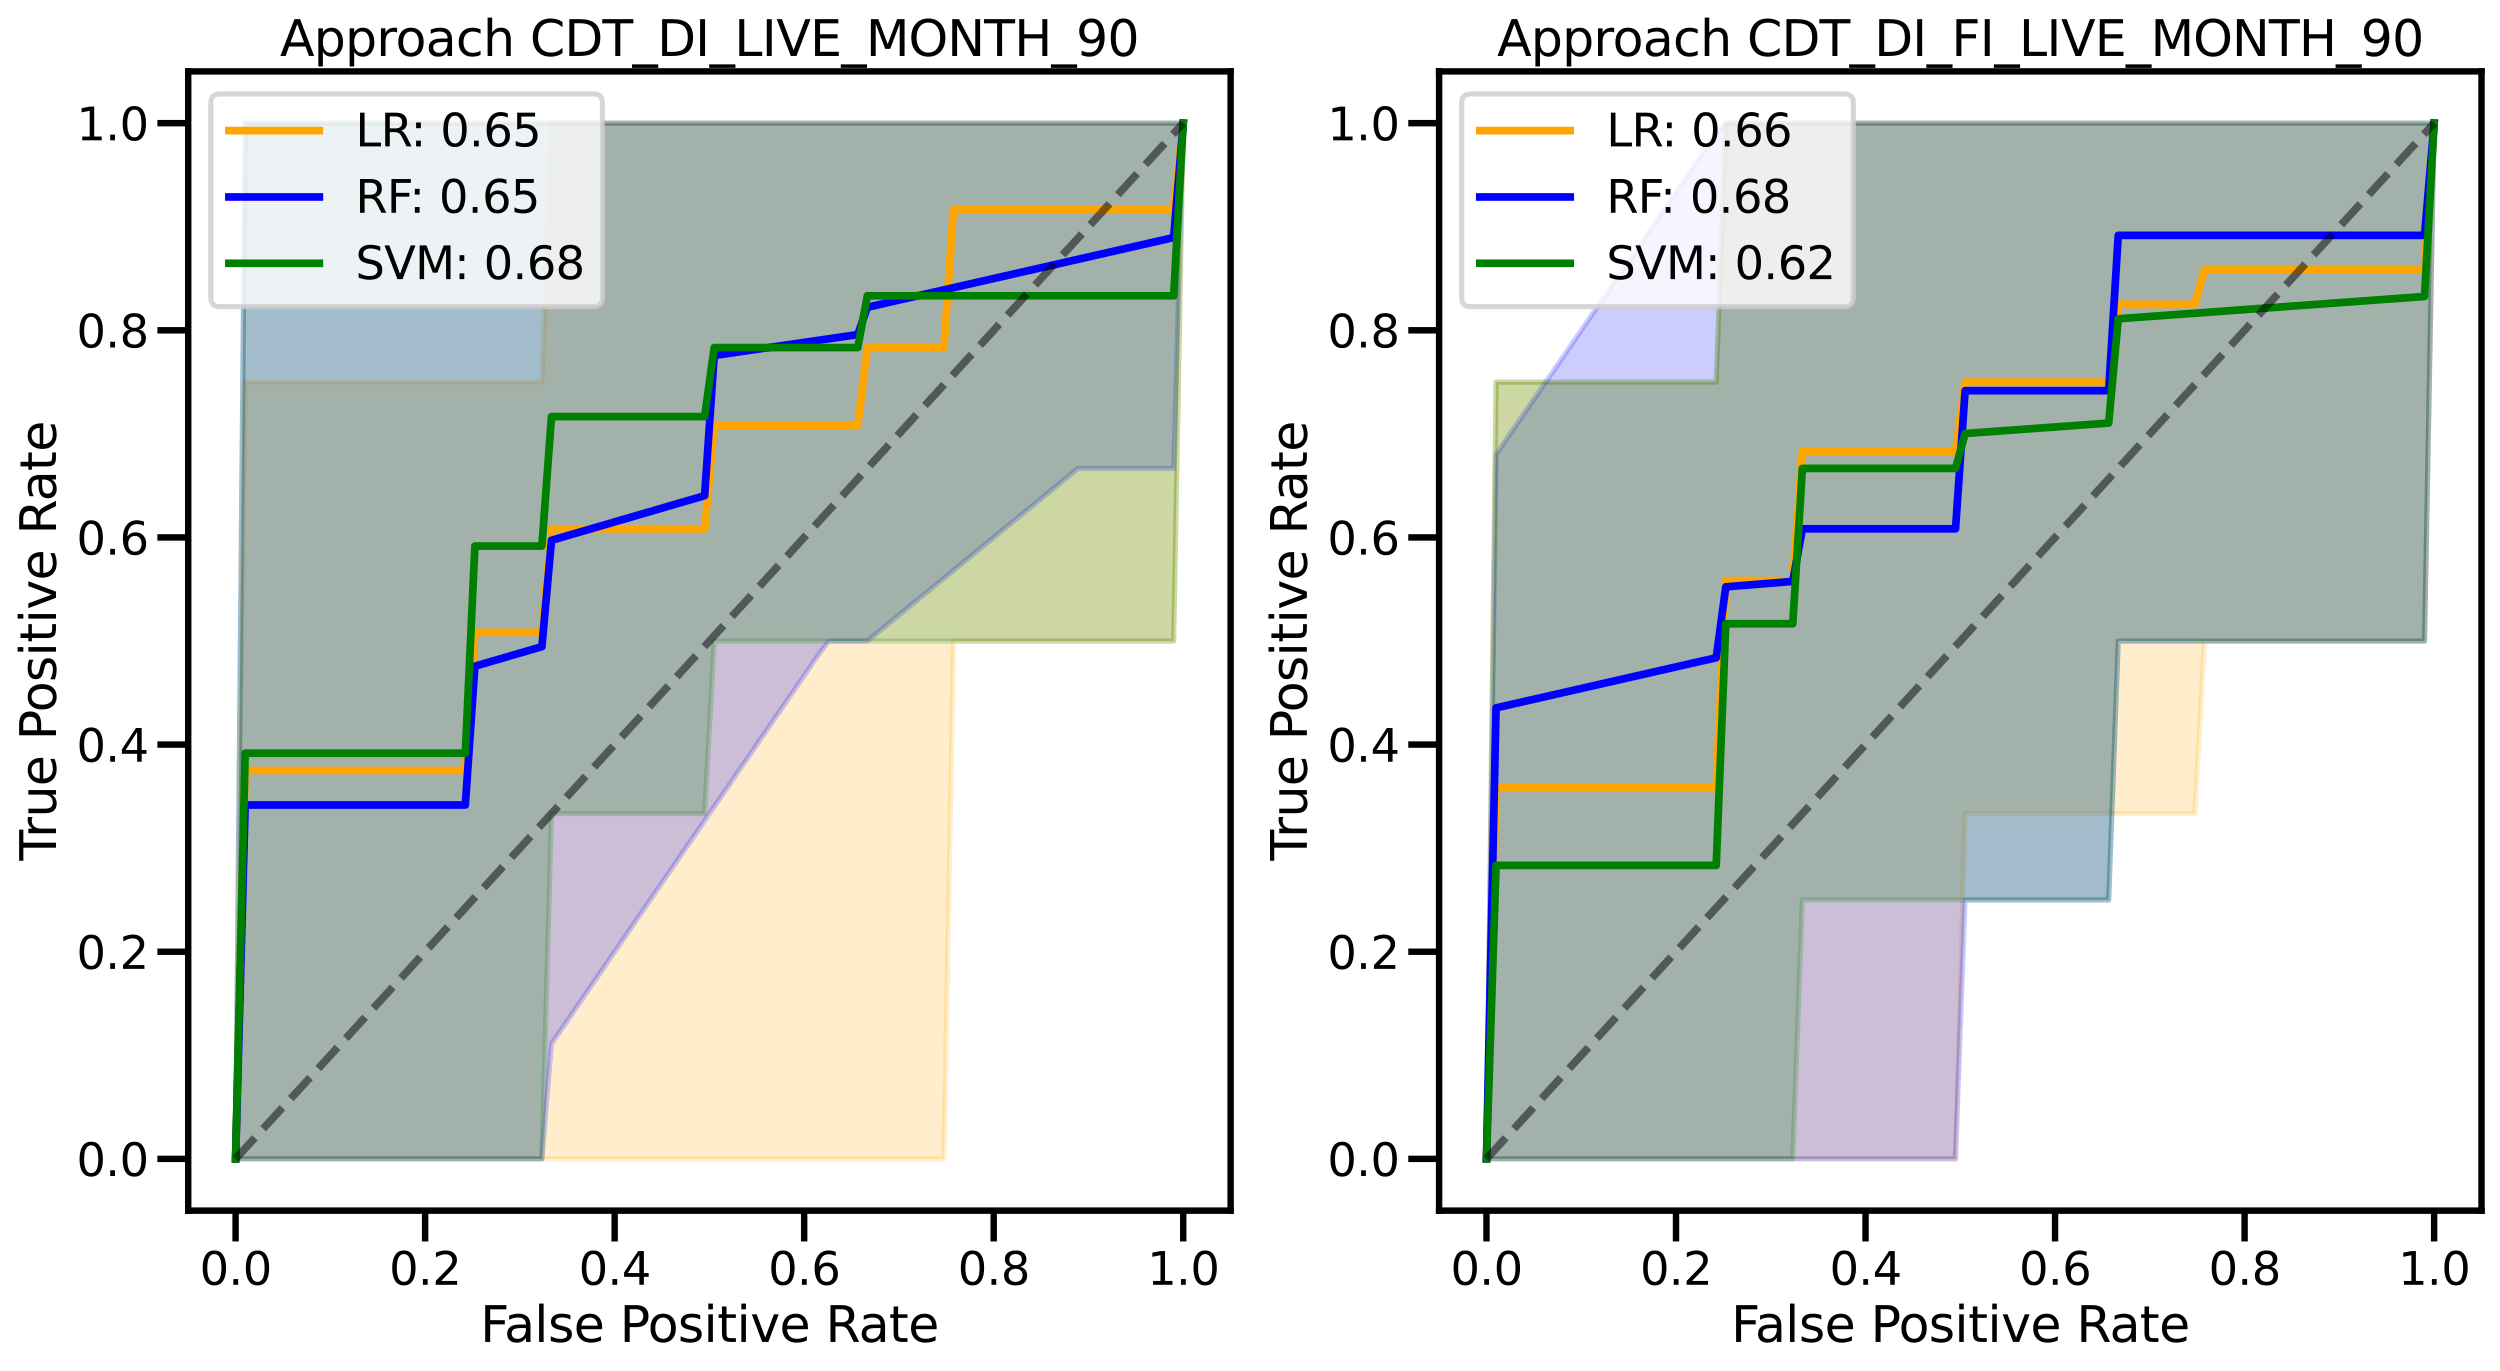 <?xml version="1.0" encoding="utf-8" standalone="no"?>
<!DOCTYPE svg PUBLIC "-//W3C//DTD SVG 1.1//EN"
  "http://www.w3.org/Graphics/SVG/1.1/DTD/svg11.dtd">
<svg xmlns:xlink="http://www.w3.org/1999/xlink" width="973.271pt" height="533.625pt" viewBox="0 0 973.271 533.625" xmlns="http://www.w3.org/2000/svg" version="1.1">
 <defs>
  <style type="text/css">*{stroke-linejoin: round; stroke-linecap: butt}</style>
 </defs>
 <g id="figure_1">
  <g id="patch_1">
   <path d="M 0 533.625 
L 973.271 533.625 
L 973.271 0 
L 0 0 
z
" style="fill: #ffffff"/>
  </g>
  <g id="axes_1">
   <g id="patch_2">
    <path d="M 73.272 471.309 
L 479.09 471.309 
L 479.09 27.789 
L 73.272 27.789 
z
" style="fill: #ffffff"/>
   </g>
   <g id="PolyCollection_1">
    <defs>
     <path id="mb8b6cc9195" d="M 91.718 -82.475 
L 91.718 -82.475 
L 95.444 -82.475 
L 99.171 -82.475 
L 102.897 -82.475 
L 106.624 -82.475 
L 110.35 -82.475 
L 114.077 -82.475 
L 117.803 -82.475 
L 121.53 -82.475 
L 125.256 -82.475 
L 128.983 -82.475 
L 132.71 -82.475 
L 136.436 -82.475 
L 140.163 -82.475 
L 143.889 -82.475 
L 147.616 -82.475 
L 151.342 -82.475 
L 155.069 -82.475 
L 158.795 -82.475 
L 162.522 -82.475 
L 166.248 -82.475 
L 169.975 -82.475 
L 173.701 -82.475 
L 177.428 -82.475 
L 181.154 -82.475 
L 184.881 -82.475 
L 188.607 -82.475 
L 192.334 -82.475 
L 196.06 -82.475 
L 199.787 -82.475 
L 203.513 -82.475 
L 207.24 -82.475 
L 210.966 -82.475 
L 214.693 -82.475 
L 218.42 -82.475 
L 222.146 -82.475 
L 225.873 -82.475 
L 229.599 -82.475 
L 233.326 -82.475 
L 237.052 -82.475 
L 240.779 -82.475 
L 244.505 -82.475 
L 248.232 -82.475 
L 251.958 -82.475 
L 255.685 -82.475 
L 259.411 -82.475 
L 263.138 -82.475 
L 266.864 -82.475 
L 270.591 -82.475 
L 274.317 -82.475 
L 278.044 -82.475 
L 281.77 -82.475 
L 285.497 -82.475 
L 289.223 -82.475 
L 292.95 -82.475 
L 296.676 -82.475 
L 300.403 -82.475 
L 304.13 -82.475 
L 307.856 -82.475 
L 311.583 -82.475 
L 315.309 -82.475 
L 319.036 -82.475 
L 322.762 -82.475 
L 326.489 -82.475 
L 330.215 -82.475 
L 333.942 -82.475 
L 337.668 -82.475 
L 341.395 -82.475 
L 345.121 -82.475 
L 348.848 -82.475 
L 352.574 -82.475 
L 356.301 -82.475 
L 360.027 -82.475 
L 363.754 -82.475 
L 367.48 -82.475 
L 371.207 -284.075 
L 374.933 -284.075 
L 378.66 -284.075 
L 382.386 -284.075 
L 386.113 -284.075 
L 389.839 -284.075 
L 393.566 -284.075 
L 397.293 -284.075 
L 401.019 -284.075 
L 404.746 -284.075 
L 408.472 -284.075 
L 412.199 -284.075 
L 415.925 -284.075 
L 419.652 -284.075 
L 423.378 -284.075 
L 427.105 -284.075 
L 430.831 -284.075 
L 434.558 -284.075 
L 438.284 -284.075 
L 442.011 -284.075 
L 445.737 -284.075 
L 449.464 -284.075 
L 453.19 -284.075 
L 456.917 -284.075 
L 460.643 -485.675 
L 460.643 -485.675 
L 460.643 -485.675 
L 456.917 -485.675 
L 453.19 -485.675 
L 449.464 -485.675 
L 445.737 -485.675 
L 442.011 -485.675 
L 438.284 -485.675 
L 434.558 -485.675 
L 430.831 -485.675 
L 427.105 -485.675 
L 423.378 -485.675 
L 419.652 -485.675 
L 415.925 -485.675 
L 412.199 -485.675 
L 408.472 -485.675 
L 404.746 -485.675 
L 401.019 -485.675 
L 397.293 -485.675 
L 393.566 -485.675 
L 389.839 -485.675 
L 386.113 -485.675 
L 382.386 -485.675 
L 378.66 -485.675 
L 374.933 -485.675 
L 371.207 -485.675 
L 367.48 -485.675 
L 363.754 -485.675 
L 360.027 -485.675 
L 356.301 -485.675 
L 352.574 -485.675 
L 348.848 -485.675 
L 345.121 -485.675 
L 341.395 -485.675 
L 337.668 -485.675 
L 333.942 -485.675 
L 330.215 -485.675 
L 326.489 -485.675 
L 322.762 -485.675 
L 319.036 -485.675 
L 315.309 -485.675 
L 311.583 -485.675 
L 307.856 -485.675 
L 304.13 -485.675 
L 300.403 -485.675 
L 296.676 -485.675 
L 292.95 -485.675 
L 289.223 -485.675 
L 285.497 -485.675 
L 281.77 -485.675 
L 278.044 -485.675 
L 274.317 -485.675 
L 270.591 -485.675 
L 266.864 -485.675 
L 263.138 -485.675 
L 259.411 -485.675 
L 255.685 -485.675 
L 251.958 -485.675 
L 248.232 -485.675 
L 244.505 -485.675 
L 240.779 -485.675 
L 237.052 -485.675 
L 233.326 -485.675 
L 229.599 -485.675 
L 225.873 -485.675 
L 222.146 -485.675 
L 218.42 -485.675 
L 214.693 -485.675 
L 210.966 -384.875 
L 207.24 -384.875 
L 203.513 -384.875 
L 199.787 -384.875 
L 196.06 -384.875 
L 192.334 -384.875 
L 188.607 -384.875 
L 184.881 -384.875 
L 181.154 -384.875 
L 177.428 -384.875 
L 173.701 -384.875 
L 169.975 -384.875 
L 166.248 -384.875 
L 162.522 -384.875 
L 158.795 -384.875 
L 155.069 -384.875 
L 151.342 -384.875 
L 147.616 -384.875 
L 143.889 -384.875 
L 140.163 -384.875 
L 136.436 -384.875 
L 132.71 -384.875 
L 128.983 -384.875 
L 125.256 -384.875 
L 121.53 -384.875 
L 117.803 -384.875 
L 114.077 -384.875 
L 110.35 -384.875 
L 106.624 -384.875 
L 102.897 -384.875 
L 99.171 -384.875 
L 95.444 -384.875 
L 91.718 -82.475 
z
" style="stroke: #ffa500; stroke-opacity: 0.2; stroke-width: 2"/>
    </defs>
    <g clip-path="url(#pdc75a7ecce)">
     <use xlink:href="#mb8b6cc9195" x="0" y="533.625" style="fill: #ffa500; fill-opacity: 0.2; stroke: #ffa500; stroke-opacity: 0.2; stroke-width: 2"/>
    </g>
   </g>
   <g id="PolyCollection_2">
    <defs>
     <path id="m69435305c6" d="M 91.718 -82.475 
L 91.718 -82.475 
L 95.444 -82.475 
L 99.171 -82.475 
L 102.897 -82.475 
L 106.624 -82.475 
L 110.35 -82.475 
L 114.077 -82.475 
L 117.803 -82.475 
L 121.53 -82.475 
L 125.256 -82.475 
L 128.983 -82.475 
L 132.71 -82.475 
L 136.436 -82.475 
L 140.163 -82.475 
L 143.889 -82.475 
L 147.616 -82.475 
L 151.342 -82.475 
L 155.069 -82.475 
L 158.795 -82.475 
L 162.522 -82.475 
L 166.248 -82.475 
L 169.975 -82.475 
L 173.701 -82.475 
L 177.428 -82.475 
L 181.154 -82.475 
L 184.881 -82.475 
L 188.607 -82.475 
L 192.334 -82.475 
L 196.06 -82.475 
L 199.787 -82.475 
L 203.513 -82.475 
L 207.24 -82.475 
L 210.966 -82.475 
L 214.693 -127.275 
L 218.42 -132.706 
L 222.146 -138.136 
L 225.873 -143.566 
L 229.599 -148.997 
L 233.326 -154.427 
L 237.052 -159.857 
L 240.779 -165.288 
L 244.505 -170.718 
L 248.232 -176.148 
L 251.958 -181.579 
L 255.685 -187.009 
L 259.411 -192.439 
L 263.138 -197.869 
L 266.864 -203.3 
L 270.591 -208.73 
L 274.317 -214.16 
L 278.044 -219.591 
L 281.77 -225.021 
L 285.497 -230.451 
L 289.223 -235.882 
L 292.95 -241.312 
L 296.676 -246.742 
L 300.403 -252.172 
L 304.13 -257.603 
L 307.856 -263.033 
L 311.583 -268.463 
L 315.309 -273.894 
L 319.036 -279.324 
L 322.762 -284.075 
L 326.489 -284.075 
L 330.215 -284.075 
L 333.942 -284.075 
L 337.668 -284.075 
L 341.395 -287.13 
L 345.121 -290.185 
L 348.848 -293.239 
L 352.574 -296.294 
L 356.301 -299.348 
L 360.027 -302.403 
L 363.754 -305.457 
L 367.48 -308.512 
L 371.207 -311.566 
L 374.933 -314.621 
L 378.66 -317.675 
L 382.386 -320.73 
L 386.113 -323.785 
L 389.839 -326.839 
L 393.566 -329.894 
L 397.293 -332.948 
L 401.019 -336.003 
L 404.746 -339.057 
L 408.472 -342.112 
L 412.199 -345.166 
L 415.925 -348.221 
L 419.652 -351.276 
L 423.378 -351.276 
L 427.105 -351.276 
L 430.831 -351.276 
L 434.558 -351.276 
L 438.284 -351.276 
L 442.011 -351.276 
L 445.737 -351.276 
L 449.464 -351.276 
L 453.19 -351.276 
L 456.917 -351.276 
L 460.643 -485.675 
L 460.643 -485.675 
L 460.643 -485.675 
L 456.917 -485.675 
L 453.19 -485.675 
L 449.464 -485.675 
L 445.737 -485.675 
L 442.011 -485.675 
L 438.284 -485.675 
L 434.558 -485.675 
L 430.831 -485.675 
L 427.105 -485.675 
L 423.378 -485.675 
L 419.652 -485.675 
L 415.925 -485.675 
L 412.199 -485.675 
L 408.472 -485.675 
L 404.746 -485.675 
L 401.019 -485.675 
L 397.293 -485.675 
L 393.566 -485.675 
L 389.839 -485.675 
L 386.113 -485.675 
L 382.386 -485.675 
L 378.66 -485.675 
L 374.933 -485.675 
L 371.207 -485.675 
L 367.48 -485.675 
L 363.754 -485.675 
L 360.027 -485.675 
L 356.301 -485.675 
L 352.574 -485.675 
L 348.848 -485.675 
L 345.121 -485.675 
L 341.395 -485.675 
L 337.668 -485.675 
L 333.942 -485.675 
L 330.215 -485.675 
L 326.489 -485.675 
L 322.762 -485.675 
L 319.036 -485.675 
L 315.309 -485.675 
L 311.583 -485.675 
L 307.856 -485.675 
L 304.13 -485.675 
L 300.403 -485.675 
L 296.676 -485.675 
L 292.95 -485.675 
L 289.223 -485.675 
L 285.497 -485.675 
L 281.77 -485.675 
L 278.044 -485.675 
L 274.317 -485.675 
L 270.591 -485.675 
L 266.864 -485.675 
L 263.138 -485.675 
L 259.411 -485.675 
L 255.685 -485.675 
L 251.958 -485.675 
L 248.232 -485.675 
L 244.505 -485.675 
L 240.779 -485.675 
L 237.052 -485.675 
L 233.326 -485.675 
L 229.599 -485.675 
L 225.873 -485.675 
L 222.146 -485.675 
L 218.42 -485.675 
L 214.693 -485.675 
L 210.966 -485.675 
L 207.24 -485.675 
L 203.513 -485.675 
L 199.787 -485.675 
L 196.06 -485.675 
L 192.334 -485.675 
L 188.607 -485.675 
L 184.881 -485.675 
L 181.154 -485.675 
L 177.428 -485.675 
L 173.701 -485.675 
L 169.975 -485.675 
L 166.248 -485.675 
L 162.522 -485.675 
L 158.795 -485.675 
L 155.069 -485.675 
L 151.342 -485.675 
L 147.616 -485.675 
L 143.889 -485.675 
L 140.163 -485.675 
L 136.436 -485.675 
L 132.71 -485.675 
L 128.983 -485.675 
L 125.256 -485.675 
L 121.53 -485.675 
L 117.803 -485.675 
L 114.077 -485.675 
L 110.35 -485.675 
L 106.624 -485.675 
L 102.897 -485.675 
L 99.171 -485.675 
L 95.444 -485.675 
L 91.718 -82.475 
z
" style="stroke: #0000ff; stroke-opacity: 0.2; stroke-width: 2"/>
    </defs>
    <g clip-path="url(#pdc75a7ecce)">
     <use xlink:href="#m69435305c6" x="0" y="533.625" style="fill: #0000ff; fill-opacity: 0.2; stroke: #0000ff; stroke-opacity: 0.2; stroke-width: 2"/>
    </g>
   </g>
   <g id="PolyCollection_3">
    <defs>
     <path id="m49d5f88a25" d="M 91.718 -82.475 
L 91.718 -82.475 
L 95.444 -82.475 
L 99.171 -82.475 
L 102.897 -82.475 
L 106.624 -82.475 
L 110.35 -82.475 
L 114.077 -82.475 
L 117.803 -82.475 
L 121.53 -82.475 
L 125.256 -82.475 
L 128.983 -82.475 
L 132.71 -82.475 
L 136.436 -82.475 
L 140.163 -82.475 
L 143.889 -82.475 
L 147.616 -82.475 
L 151.342 -82.475 
L 155.069 -82.475 
L 158.795 -82.475 
L 162.522 -82.475 
L 166.248 -82.475 
L 169.975 -82.475 
L 173.701 -82.475 
L 177.428 -82.475 
L 181.154 -82.475 
L 184.881 -82.475 
L 188.607 -82.475 
L 192.334 -82.475 
L 196.06 -82.475 
L 199.787 -82.475 
L 203.513 -82.475 
L 207.24 -82.475 
L 210.966 -82.475 
L 214.693 -216.875 
L 218.42 -216.875 
L 222.146 -216.875 
L 225.873 -216.875 
L 229.599 -216.875 
L 233.326 -216.875 
L 237.052 -216.875 
L 240.779 -216.875 
L 244.505 -216.875 
L 248.232 -216.875 
L 251.958 -216.875 
L 255.685 -216.875 
L 259.411 -216.875 
L 263.138 -216.875 
L 266.864 -216.875 
L 270.591 -216.875 
L 274.317 -216.875 
L 278.044 -284.075 
L 281.77 -284.075 
L 285.497 -284.075 
L 289.223 -284.075 
L 292.95 -284.075 
L 296.676 -284.075 
L 300.403 -284.075 
L 304.13 -284.075 
L 307.856 -284.075 
L 311.583 -284.075 
L 315.309 -284.075 
L 319.036 -284.075 
L 322.762 -284.075 
L 326.489 -284.075 
L 330.215 -284.075 
L 333.942 -284.075 
L 337.668 -284.075 
L 341.395 -284.075 
L 345.121 -284.075 
L 348.848 -284.075 
L 352.574 -284.075 
L 356.301 -284.075 
L 360.027 -284.075 
L 363.754 -284.075 
L 367.48 -284.075 
L 371.207 -284.075 
L 374.933 -284.075 
L 378.66 -284.075 
L 382.386 -284.075 
L 386.113 -284.075 
L 389.839 -284.075 
L 393.566 -284.075 
L 397.293 -284.075 
L 401.019 -284.075 
L 404.746 -284.075 
L 408.472 -284.075 
L 412.199 -284.075 
L 415.925 -284.075 
L 419.652 -284.075 
L 423.378 -284.075 
L 427.105 -284.075 
L 430.831 -284.075 
L 434.558 -284.075 
L 438.284 -284.075 
L 442.011 -284.075 
L 445.737 -284.075 
L 449.464 -284.075 
L 453.19 -284.075 
L 456.917 -284.075 
L 460.643 -485.675 
L 460.643 -485.675 
L 460.643 -485.675 
L 456.917 -485.675 
L 453.19 -485.675 
L 449.464 -485.675 
L 445.737 -485.675 
L 442.011 -485.675 
L 438.284 -485.675 
L 434.558 -485.675 
L 430.831 -485.675 
L 427.105 -485.675 
L 423.378 -485.675 
L 419.652 -485.675 
L 415.925 -485.675 
L 412.199 -485.675 
L 408.472 -485.675 
L 404.746 -485.675 
L 401.019 -485.675 
L 397.293 -485.675 
L 393.566 -485.675 
L 389.839 -485.675 
L 386.113 -485.675 
L 382.386 -485.675 
L 378.66 -485.675 
L 374.933 -485.675 
L 371.207 -485.675 
L 367.48 -485.675 
L 363.754 -485.675 
L 360.027 -485.675 
L 356.301 -485.675 
L 352.574 -485.675 
L 348.848 -485.675 
L 345.121 -485.675 
L 341.395 -485.675 
L 337.668 -485.675 
L 333.942 -485.675 
L 330.215 -485.675 
L 326.489 -485.675 
L 322.762 -485.675 
L 319.036 -485.675 
L 315.309 -485.675 
L 311.583 -485.675 
L 307.856 -485.675 
L 304.13 -485.675 
L 300.403 -485.675 
L 296.676 -485.675 
L 292.95 -485.675 
L 289.223 -485.675 
L 285.497 -485.675 
L 281.77 -485.675 
L 278.044 -485.675 
L 274.317 -485.675 
L 270.591 -485.675 
L 266.864 -485.675 
L 263.138 -485.675 
L 259.411 -485.675 
L 255.685 -485.675 
L 251.958 -485.675 
L 248.232 -485.675 
L 244.505 -485.675 
L 240.779 -485.675 
L 237.052 -485.675 
L 233.326 -485.675 
L 229.599 -485.675 
L 225.873 -485.675 
L 222.146 -485.675 
L 218.42 -485.675 
L 214.693 -485.675 
L 210.966 -485.675 
L 207.24 -485.675 
L 203.513 -485.675 
L 199.787 -485.675 
L 196.06 -485.675 
L 192.334 -485.675 
L 188.607 -485.675 
L 184.881 -485.675 
L 181.154 -485.675 
L 177.428 -485.675 
L 173.701 -485.675 
L 169.975 -485.675 
L 166.248 -485.675 
L 162.522 -485.675 
L 158.795 -485.675 
L 155.069 -485.675 
L 151.342 -485.675 
L 147.616 -485.675 
L 143.889 -485.675 
L 140.163 -485.675 
L 136.436 -485.675 
L 132.71 -485.675 
L 128.983 -485.675 
L 125.256 -485.675 
L 121.53 -485.675 
L 117.803 -485.675 
L 114.077 -485.675 
L 110.35 -485.675 
L 106.624 -485.675 
L 102.897 -485.675 
L 99.171 -485.675 
L 95.444 -485.675 
L 91.718 -82.475 
z
" style="stroke: #008000; stroke-opacity: 0.2; stroke-width: 2"/>
    </defs>
    <g clip-path="url(#pdc75a7ecce)">
     <use xlink:href="#m49d5f88a25" x="0" y="533.625" style="fill: #008000; fill-opacity: 0.2; stroke: #008000; stroke-opacity: 0.2; stroke-width: 2"/>
    </g>
   </g>
   <g id="matplotlib.axis_1">
    <g id="xtick_1">
     <g id="line2d_1">
      <defs>
       <path id="m76e9b83aba" d="M 0 0 
L 0 12 
" style="stroke: #000000; stroke-width: 2.5"/>
      </defs>
      <g>
       <use xlink:href="#m76e9b83aba" x="91.718" y="471.309" style="stroke: #000000; stroke-width: 2.5"/>
      </g>
     </g>
     <g id="text_1">
      <!-- 0.0 -->
      <g transform="translate(77.723 500.182) scale(0.176 -0.176)">
       <defs>
        <path id="DejaVuSans-30" d="M 2034 4250 
Q 1547 4250 1301 3770 
Q 1056 3291 1056 2328 
Q 1056 1369 1301 889 
Q 1547 409 2034 409 
Q 2525 409 2770 889 
Q 3016 1369 3016 2328 
Q 3016 3291 2770 3770 
Q 2525 4250 2034 4250 
z
M 2034 4750 
Q 2819 4750 3233 4129 
Q 3647 3509 3647 2328 
Q 3647 1150 3233 529 
Q 2819 -91 2034 -91 
Q 1250 -91 836 529 
Q 422 1150 422 2328 
Q 422 3509 836 4129 
Q 1250 4750 2034 4750 
z
" transform="scale(0.016)"/>
        <path id="DejaVuSans-2e" d="M 684 794 
L 1344 794 
L 1344 0 
L 684 0 
L 684 794 
z
" transform="scale(0.016)"/>
       </defs>
       <use xlink:href="#DejaVuSans-30"/>
       <use xlink:href="#DejaVuSans-2e" x="63.623"/>
       <use xlink:href="#DejaVuSans-30" x="95.41"/>
      </g>
     </g>
    </g>
    <g id="xtick_2">
     <g id="line2d_2">
      <g>
       <use xlink:href="#m76e9b83aba" x="165.503" y="471.309" style="stroke: #000000; stroke-width: 2.5"/>
      </g>
     </g>
     <g id="text_2">
      <!-- 0.2 -->
      <g transform="translate(151.508 500.182) scale(0.176 -0.176)">
       <defs>
        <path id="DejaVuSans-32" d="M 1228 531 
L 3431 531 
L 3431 0 
L 469 0 
L 469 531 
Q 828 903 1448 1529 
Q 2069 2156 2228 2338 
Q 2531 2678 2651 2914 
Q 2772 3150 2772 3378 
Q 2772 3750 2511 3984 
Q 2250 4219 1831 4219 
Q 1534 4219 1204 4116 
Q 875 4013 500 3803 
L 500 4441 
Q 881 4594 1212 4672 
Q 1544 4750 1819 4750 
Q 2544 4750 2975 4387 
Q 3406 4025 3406 3419 
Q 3406 3131 3298 2873 
Q 3191 2616 2906 2266 
Q 2828 2175 2409 1742 
Q 1991 1309 1228 531 
z
" transform="scale(0.016)"/>
       </defs>
       <use xlink:href="#DejaVuSans-30"/>
       <use xlink:href="#DejaVuSans-2e" x="63.623"/>
       <use xlink:href="#DejaVuSans-32" x="95.41"/>
      </g>
     </g>
    </g>
    <g id="xtick_3">
     <g id="line2d_3">
      <g>
       <use xlink:href="#m76e9b83aba" x="239.288" y="471.309" style="stroke: #000000; stroke-width: 2.5"/>
      </g>
     </g>
     <g id="text_3">
      <!-- 0.4 -->
      <g transform="translate(225.293 500.182) scale(0.176 -0.176)">
       <defs>
        <path id="DejaVuSans-34" d="M 2419 4116 
L 825 1625 
L 2419 1625 
L 2419 4116 
z
M 2253 4666 
L 3047 4666 
L 3047 1625 
L 3713 1625 
L 3713 1100 
L 3047 1100 
L 3047 0 
L 2419 0 
L 2419 1100 
L 313 1100 
L 313 1709 
L 2253 4666 
z
" transform="scale(0.016)"/>
       </defs>
       <use xlink:href="#DejaVuSans-30"/>
       <use xlink:href="#DejaVuSans-2e" x="63.623"/>
       <use xlink:href="#DejaVuSans-34" x="95.41"/>
      </g>
     </g>
    </g>
    <g id="xtick_4">
     <g id="line2d_4">
      <g>
       <use xlink:href="#m76e9b83aba" x="313.073" y="471.309" style="stroke: #000000; stroke-width: 2.5"/>
      </g>
     </g>
     <g id="text_4">
      <!-- 0.6 -->
      <g transform="translate(299.078 500.182) scale(0.176 -0.176)">
       <defs>
        <path id="DejaVuSans-36" d="M 2113 2584 
Q 1688 2584 1439 2293 
Q 1191 2003 1191 1497 
Q 1191 994 1439 701 
Q 1688 409 2113 409 
Q 2538 409 2786 701 
Q 3034 994 3034 1497 
Q 3034 2003 2786 2293 
Q 2538 2584 2113 2584 
z
M 3366 4563 
L 3366 3988 
Q 3128 4100 2886 4159 
Q 2644 4219 2406 4219 
Q 1781 4219 1451 3797 
Q 1122 3375 1075 2522 
Q 1259 2794 1537 2939 
Q 1816 3084 2150 3084 
Q 2853 3084 3261 2657 
Q 3669 2231 3669 1497 
Q 3669 778 3244 343 
Q 2819 -91 2113 -91 
Q 1303 -91 875 529 
Q 447 1150 447 2328 
Q 447 3434 972 4092 
Q 1497 4750 2381 4750 
Q 2619 4750 2861 4703 
Q 3103 4656 3366 4563 
z
" transform="scale(0.016)"/>
       </defs>
       <use xlink:href="#DejaVuSans-30"/>
       <use xlink:href="#DejaVuSans-2e" x="63.623"/>
       <use xlink:href="#DejaVuSans-36" x="95.41"/>
      </g>
     </g>
    </g>
    <g id="xtick_5">
     <g id="line2d_5">
      <g>
       <use xlink:href="#m76e9b83aba" x="386.858" y="471.309" style="stroke: #000000; stroke-width: 2.5"/>
      </g>
     </g>
     <g id="text_5">
      <!-- 0.8 -->
      <g transform="translate(372.864 500.182) scale(0.176 -0.176)">
       <defs>
        <path id="DejaVuSans-38" d="M 2034 2216 
Q 1584 2216 1326 1975 
Q 1069 1734 1069 1313 
Q 1069 891 1326 650 
Q 1584 409 2034 409 
Q 2484 409 2743 651 
Q 3003 894 3003 1313 
Q 3003 1734 2745 1975 
Q 2488 2216 2034 2216 
z
M 1403 2484 
Q 997 2584 770 2862 
Q 544 3141 544 3541 
Q 544 4100 942 4425 
Q 1341 4750 2034 4750 
Q 2731 4750 3128 4425 
Q 3525 4100 3525 3541 
Q 3525 3141 3298 2862 
Q 3072 2584 2669 2484 
Q 3125 2378 3379 2068 
Q 3634 1759 3634 1313 
Q 3634 634 3220 271 
Q 2806 -91 2034 -91 
Q 1263 -91 848 271 
Q 434 634 434 1313 
Q 434 1759 690 2068 
Q 947 2378 1403 2484 
z
M 1172 3481 
Q 1172 3119 1398 2916 
Q 1625 2713 2034 2713 
Q 2441 2713 2670 2916 
Q 2900 3119 2900 3481 
Q 2900 3844 2670 4047 
Q 2441 4250 2034 4250 
Q 1625 4250 1398 4047 
Q 1172 3844 1172 3481 
z
" transform="scale(0.016)"/>
       </defs>
       <use xlink:href="#DejaVuSans-30"/>
       <use xlink:href="#DejaVuSans-2e" x="63.623"/>
       <use xlink:href="#DejaVuSans-38" x="95.41"/>
      </g>
     </g>
    </g>
    <g id="xtick_6">
     <g id="line2d_6">
      <g>
       <use xlink:href="#m76e9b83aba" x="460.643" y="471.309" style="stroke: #000000; stroke-width: 2.5"/>
      </g>
     </g>
     <g id="text_6">
      <!-- 1.0 -->
      <g transform="translate(446.649 500.182) scale(0.176 -0.176)">
       <defs>
        <path id="DejaVuSans-31" d="M 794 531 
L 1825 531 
L 1825 4091 
L 703 3866 
L 703 4441 
L 1819 4666 
L 2450 4666 
L 2450 531 
L 3481 531 
L 3481 0 
L 794 0 
L 794 531 
z
" transform="scale(0.016)"/>
       </defs>
       <use xlink:href="#DejaVuSans-31"/>
       <use xlink:href="#DejaVuSans-2e" x="63.623"/>
       <use xlink:href="#DejaVuSans-30" x="95.41"/>
      </g>
     </g>
    </g>
    <g id="text_7">
     <!-- False Positive Rate -->
     <g transform="translate(186.965 522.432) scale(0.192 -0.192)">
      <defs>
       <path id="DejaVuSans-46" d="M 628 4666 
L 3309 4666 
L 3309 4134 
L 1259 4134 
L 1259 2759 
L 3109 2759 
L 3109 2228 
L 1259 2228 
L 1259 0 
L 628 0 
L 628 4666 
z
" transform="scale(0.016)"/>
       <path id="DejaVuSans-61" d="M 2194 1759 
Q 1497 1759 1228 1600 
Q 959 1441 959 1056 
Q 959 750 1161 570 
Q 1363 391 1709 391 
Q 2188 391 2477 730 
Q 2766 1069 2766 1631 
L 2766 1759 
L 2194 1759 
z
M 3341 1997 
L 3341 0 
L 2766 0 
L 2766 531 
Q 2569 213 2275 61 
Q 1981 -91 1556 -91 
Q 1019 -91 701 211 
Q 384 513 384 1019 
Q 384 1609 779 1909 
Q 1175 2209 1959 2209 
L 2766 2209 
L 2766 2266 
Q 2766 2663 2505 2880 
Q 2244 3097 1772 3097 
Q 1472 3097 1187 3025 
Q 903 2953 641 2809 
L 641 3341 
Q 956 3463 1253 3523 
Q 1550 3584 1831 3584 
Q 2591 3584 2966 3190 
Q 3341 2797 3341 1997 
z
" transform="scale(0.016)"/>
       <path id="DejaVuSans-6c" d="M 603 4863 
L 1178 4863 
L 1178 0 
L 603 0 
L 603 4863 
z
" transform="scale(0.016)"/>
       <path id="DejaVuSans-73" d="M 2834 3397 
L 2834 2853 
Q 2591 2978 2328 3040 
Q 2066 3103 1784 3103 
Q 1356 3103 1142 2972 
Q 928 2841 928 2578 
Q 928 2378 1081 2264 
Q 1234 2150 1697 2047 
L 1894 2003 
Q 2506 1872 2764 1633 
Q 3022 1394 3022 966 
Q 3022 478 2636 193 
Q 2250 -91 1575 -91 
Q 1294 -91 989 -36 
Q 684 19 347 128 
L 347 722 
Q 666 556 975 473 
Q 1284 391 1588 391 
Q 1994 391 2212 530 
Q 2431 669 2431 922 
Q 2431 1156 2273 1281 
Q 2116 1406 1581 1522 
L 1381 1569 
Q 847 1681 609 1914 
Q 372 2147 372 2553 
Q 372 3047 722 3315 
Q 1072 3584 1716 3584 
Q 2034 3584 2315 3537 
Q 2597 3491 2834 3397 
z
" transform="scale(0.016)"/>
       <path id="DejaVuSans-65" d="M 3597 1894 
L 3597 1613 
L 953 1613 
Q 991 1019 1311 708 
Q 1631 397 2203 397 
Q 2534 397 2845 478 
Q 3156 559 3463 722 
L 3463 178 
Q 3153 47 2828 -22 
Q 2503 -91 2169 -91 
Q 1331 -91 842 396 
Q 353 884 353 1716 
Q 353 2575 817 3079 
Q 1281 3584 2069 3584 
Q 2775 3584 3186 3129 
Q 3597 2675 3597 1894 
z
M 3022 2063 
Q 3016 2534 2758 2815 
Q 2500 3097 2075 3097 
Q 1594 3097 1305 2825 
Q 1016 2553 972 2059 
L 3022 2063 
z
" transform="scale(0.016)"/>
       <path id="DejaVuSans-20" transform="scale(0.016)"/>
       <path id="DejaVuSans-50" d="M 1259 4147 
L 1259 2394 
L 2053 2394 
Q 2494 2394 2734 2622 
Q 2975 2850 2975 3272 
Q 2975 3691 2734 3919 
Q 2494 4147 2053 4147 
L 1259 4147 
z
M 628 4666 
L 2053 4666 
Q 2838 4666 3239 4311 
Q 3641 3956 3641 3272 
Q 3641 2581 3239 2228 
Q 2838 1875 2053 1875 
L 1259 1875 
L 1259 0 
L 628 0 
L 628 4666 
z
" transform="scale(0.016)"/>
       <path id="DejaVuSans-6f" d="M 1959 3097 
Q 1497 3097 1228 2736 
Q 959 2375 959 1747 
Q 959 1119 1226 758 
Q 1494 397 1959 397 
Q 2419 397 2687 759 
Q 2956 1122 2956 1747 
Q 2956 2369 2687 2733 
Q 2419 3097 1959 3097 
z
M 1959 3584 
Q 2709 3584 3137 3096 
Q 3566 2609 3566 1747 
Q 3566 888 3137 398 
Q 2709 -91 1959 -91 
Q 1206 -91 779 398 
Q 353 888 353 1747 
Q 353 2609 779 3096 
Q 1206 3584 1959 3584 
z
" transform="scale(0.016)"/>
       <path id="DejaVuSans-69" d="M 603 3500 
L 1178 3500 
L 1178 0 
L 603 0 
L 603 3500 
z
M 603 4863 
L 1178 4863 
L 1178 4134 
L 603 4134 
L 603 4863 
z
" transform="scale(0.016)"/>
       <path id="DejaVuSans-74" d="M 1172 4494 
L 1172 3500 
L 2356 3500 
L 2356 3053 
L 1172 3053 
L 1172 1153 
Q 1172 725 1289 603 
Q 1406 481 1766 481 
L 2356 481 
L 2356 0 
L 1766 0 
Q 1100 0 847 248 
Q 594 497 594 1153 
L 594 3053 
L 172 3053 
L 172 3500 
L 594 3500 
L 594 4494 
L 1172 4494 
z
" transform="scale(0.016)"/>
       <path id="DejaVuSans-76" d="M 191 3500 
L 800 3500 
L 1894 563 
L 2988 3500 
L 3597 3500 
L 2284 0 
L 1503 0 
L 191 3500 
z
" transform="scale(0.016)"/>
       <path id="DejaVuSans-52" d="M 2841 2188 
Q 3044 2119 3236 1894 
Q 3428 1669 3622 1275 
L 4263 0 
L 3584 0 
L 2988 1197 
Q 2756 1666 2539 1819 
Q 2322 1972 1947 1972 
L 1259 1972 
L 1259 0 
L 628 0 
L 628 4666 
L 2053 4666 
Q 2853 4666 3247 4331 
Q 3641 3997 3641 3322 
Q 3641 2881 3436 2590 
Q 3231 2300 2841 2188 
z
M 1259 4147 
L 1259 2491 
L 2053 2491 
Q 2509 2491 2742 2702 
Q 2975 2913 2975 3322 
Q 2975 3731 2742 3939 
Q 2509 4147 2053 4147 
L 1259 4147 
z
" transform="scale(0.016)"/>
      </defs>
      <use xlink:href="#DejaVuSans-46"/>
      <use xlink:href="#DejaVuSans-61" x="48.395"/>
      <use xlink:href="#DejaVuSans-6c" x="109.674"/>
      <use xlink:href="#DejaVuSans-73" x="137.457"/>
      <use xlink:href="#DejaVuSans-65" x="189.557"/>
      <use xlink:href="#DejaVuSans-20" x="251.08"/>
      <use xlink:href="#DejaVuSans-50" x="282.867"/>
      <use xlink:href="#DejaVuSans-6f" x="339.545"/>
      <use xlink:href="#DejaVuSans-73" x="400.727"/>
      <use xlink:href="#DejaVuSans-69" x="452.826"/>
      <use xlink:href="#DejaVuSans-74" x="480.609"/>
      <use xlink:href="#DejaVuSans-69" x="519.818"/>
      <use xlink:href="#DejaVuSans-76" x="547.602"/>
      <use xlink:href="#DejaVuSans-65" x="606.781"/>
      <use xlink:href="#DejaVuSans-20" x="668.305"/>
      <use xlink:href="#DejaVuSans-52" x="700.092"/>
      <use xlink:href="#DejaVuSans-61" x="767.324"/>
      <use xlink:href="#DejaVuSans-74" x="828.604"/>
      <use xlink:href="#DejaVuSans-65" x="867.812"/>
     </g>
    </g>
   </g>
   <g id="matplotlib.axis_2">
    <g id="ytick_1">
     <g id="line2d_7">
      <defs>
       <path id="mfe0930b92f" d="M 0 0 
L -12 0 
" style="stroke: #000000; stroke-width: 2.5"/>
      </defs>
      <g>
       <use xlink:href="#mfe0930b92f" x="73.272" y="451.149" style="stroke: #000000; stroke-width: 2.5"/>
      </g>
     </g>
     <g id="text_8">
      <!-- 0.0 -->
      <g transform="translate(29.782 457.836) scale(0.176 -0.176)">
       <use xlink:href="#DejaVuSans-30"/>
       <use xlink:href="#DejaVuSans-2e" x="63.623"/>
       <use xlink:href="#DejaVuSans-30" x="95.41"/>
      </g>
     </g>
    </g>
    <g id="ytick_2">
     <g id="line2d_8">
      <g>
       <use xlink:href="#mfe0930b92f" x="73.272" y="370.509" style="stroke: #000000; stroke-width: 2.5"/>
      </g>
     </g>
     <g id="text_9">
      <!-- 0.2 -->
      <g transform="translate(29.782 377.196) scale(0.176 -0.176)">
       <use xlink:href="#DejaVuSans-30"/>
       <use xlink:href="#DejaVuSans-2e" x="63.623"/>
       <use xlink:href="#DejaVuSans-32" x="95.41"/>
      </g>
     </g>
    </g>
    <g id="ytick_3">
     <g id="line2d_9">
      <g>
       <use xlink:href="#mfe0930b92f" x="73.272" y="289.869" style="stroke: #000000; stroke-width: 2.5"/>
      </g>
     </g>
     <g id="text_10">
      <!-- 0.4 -->
      <g transform="translate(29.782 296.556) scale(0.176 -0.176)">
       <use xlink:href="#DejaVuSans-30"/>
       <use xlink:href="#DejaVuSans-2e" x="63.623"/>
       <use xlink:href="#DejaVuSans-34" x="95.41"/>
      </g>
     </g>
    </g>
    <g id="ytick_4">
     <g id="line2d_10">
      <g>
       <use xlink:href="#mfe0930b92f" x="73.272" y="209.229" style="stroke: #000000; stroke-width: 2.5"/>
      </g>
     </g>
     <g id="text_11">
      <!-- 0.6 -->
      <g transform="translate(29.782 215.916) scale(0.176 -0.176)">
       <use xlink:href="#DejaVuSans-30"/>
       <use xlink:href="#DejaVuSans-2e" x="63.623"/>
       <use xlink:href="#DejaVuSans-36" x="95.41"/>
      </g>
     </g>
    </g>
    <g id="ytick_5">
     <g id="line2d_11">
      <g>
       <use xlink:href="#mfe0930b92f" x="73.272" y="128.589" style="stroke: #000000; stroke-width: 2.5"/>
      </g>
     </g>
     <g id="text_12">
      <!-- 0.8 -->
      <g transform="translate(29.782 135.276) scale(0.176 -0.176)">
       <use xlink:href="#DejaVuSans-30"/>
       <use xlink:href="#DejaVuSans-2e" x="63.623"/>
       <use xlink:href="#DejaVuSans-38" x="95.41"/>
      </g>
     </g>
    </g>
    <g id="ytick_6">
     <g id="line2d_12">
      <g>
       <use xlink:href="#mfe0930b92f" x="73.272" y="47.949" style="stroke: #000000; stroke-width: 2.5"/>
      </g>
     </g>
     <g id="text_13">
      <!-- 1.0 -->
      <g transform="translate(29.782 54.636) scale(0.176 -0.176)">
       <use xlink:href="#DejaVuSans-31"/>
       <use xlink:href="#DejaVuSans-2e" x="63.623"/>
       <use xlink:href="#DejaVuSans-30" x="95.41"/>
      </g>
     </g>
    </g>
    <g id="text_14">
     <!-- True Positive Rate -->
     <g transform="translate(21.789 335.046) rotate(-90) scale(0.192 -0.192)">
      <defs>
       <path id="DejaVuSans-54" d="M -19 4666 
L 3928 4666 
L 3928 4134 
L 2272 4134 
L 2272 0 
L 1638 0 
L 1638 4134 
L -19 4134 
L -19 4666 
z
" transform="scale(0.016)"/>
       <path id="DejaVuSans-72" d="M 2631 2963 
Q 2534 3019 2420 3045 
Q 2306 3072 2169 3072 
Q 1681 3072 1420 2755 
Q 1159 2438 1159 1844 
L 1159 0 
L 581 0 
L 581 3500 
L 1159 3500 
L 1159 2956 
Q 1341 3275 1631 3429 
Q 1922 3584 2338 3584 
Q 2397 3584 2469 3576 
Q 2541 3569 2628 3553 
L 2631 2963 
z
" transform="scale(0.016)"/>
       <path id="DejaVuSans-75" d="M 544 1381 
L 544 3500 
L 1119 3500 
L 1119 1403 
Q 1119 906 1312 657 
Q 1506 409 1894 409 
Q 2359 409 2629 706 
Q 2900 1003 2900 1516 
L 2900 3500 
L 3475 3500 
L 3475 0 
L 2900 0 
L 2900 538 
Q 2691 219 2414 64 
Q 2138 -91 1772 -91 
Q 1169 -91 856 284 
Q 544 659 544 1381 
z
M 1991 3584 
L 1991 3584 
z
" transform="scale(0.016)"/>
      </defs>
      <use xlink:href="#DejaVuSans-54"/>
      <use xlink:href="#DejaVuSans-72" x="46.334"/>
      <use xlink:href="#DejaVuSans-75" x="87.447"/>
      <use xlink:href="#DejaVuSans-65" x="150.826"/>
      <use xlink:href="#DejaVuSans-20" x="212.35"/>
      <use xlink:href="#DejaVuSans-50" x="244.137"/>
      <use xlink:href="#DejaVuSans-6f" x="300.814"/>
      <use xlink:href="#DejaVuSans-73" x="361.996"/>
      <use xlink:href="#DejaVuSans-69" x="414.096"/>
      <use xlink:href="#DejaVuSans-74" x="441.879"/>
      <use xlink:href="#DejaVuSans-69" x="481.088"/>
      <use xlink:href="#DejaVuSans-76" x="508.871"/>
      <use xlink:href="#DejaVuSans-65" x="568.051"/>
      <use xlink:href="#DejaVuSans-20" x="629.574"/>
      <use xlink:href="#DejaVuSans-52" x="661.361"/>
      <use xlink:href="#DejaVuSans-61" x="728.594"/>
      <use xlink:href="#DejaVuSans-74" x="789.873"/>
      <use xlink:href="#DejaVuSans-65" x="829.082"/>
     </g>
    </g>
   </g>
   <g id="line2d_13">
    <path d="M 91.718 451.149 
L 95.444 299.949 
L 99.171 299.949 
L 102.897 299.949 
L 106.624 299.949 
L 110.35 299.949 
L 114.077 299.949 
L 117.803 299.949 
L 121.53 299.949 
L 125.256 299.949 
L 128.983 299.949 
L 132.71 299.949 
L 136.436 299.949 
L 140.163 299.949 
L 143.889 299.949 
L 147.616 299.949 
L 151.342 299.949 
L 155.069 299.949 
L 158.795 299.949 
L 162.522 299.949 
L 166.248 299.949 
L 169.975 299.949 
L 173.701 299.949 
L 177.428 299.949 
L 181.154 299.949 
L 184.881 246.189 
L 188.607 246.189 
L 192.334 246.189 
L 196.06 246.189 
L 199.787 246.189 
L 203.513 246.189 
L 207.24 246.189 
L 210.966 246.189 
L 214.693 205.869 
L 218.42 205.869 
L 222.146 205.869 
L 225.873 205.869 
L 229.599 205.869 
L 233.326 205.869 
L 237.052 205.869 
L 240.779 205.869 
L 244.505 205.869 
L 248.232 205.869 
L 251.958 205.869 
L 255.685 205.869 
L 259.411 205.869 
L 263.138 205.869 
L 266.864 205.869 
L 270.591 205.869 
L 274.317 205.869 
L 278.044 165.549 
L 281.77 165.549 
L 285.497 165.549 
L 289.223 165.549 
L 292.95 165.549 
L 296.676 165.549 
L 300.403 165.549 
L 304.13 165.549 
L 307.856 165.549 
L 311.583 165.549 
L 315.309 165.549 
L 319.036 165.549 
L 322.762 165.549 
L 326.489 165.549 
L 330.215 165.549 
L 333.942 165.549 
L 337.668 135.309 
L 341.395 135.309 
L 345.121 135.309 
L 348.848 135.309 
L 352.574 135.309 
L 356.301 135.309 
L 360.027 135.309 
L 363.754 135.309 
L 367.48 135.309 
L 371.207 81.549 
L 374.933 81.549 
L 378.66 81.549 
L 382.386 81.549 
L 386.113 81.549 
L 389.839 81.549 
L 393.566 81.549 
L 397.293 81.549 
L 401.019 81.549 
L 404.746 81.549 
L 408.472 81.549 
L 412.199 81.549 
L 415.925 81.549 
L 419.652 81.549 
L 423.378 81.549 
L 427.105 81.549 
L 430.831 81.549 
L 434.558 81.549 
L 438.284 81.549 
L 442.011 81.549 
L 445.737 81.549 
L 449.464 81.549 
L 453.19 81.549 
L 456.917 81.549 
L 460.643 47.949 
" clip-path="url(#pdc75a7ecce)" style="fill: none; stroke: #ffa500; stroke-width: 3; stroke-linecap: square"/>
   </g>
   <g id="line2d_14">
    <path d="M 91.718 451.149 
L 95.444 313.389 
L 99.171 313.389 
L 102.897 313.389 
L 106.624 313.389 
L 110.35 313.389 
L 114.077 313.389 
L 117.803 313.389 
L 121.53 313.389 
L 125.256 313.389 
L 128.983 313.389 
L 132.71 313.389 
L 136.436 313.389 
L 140.163 313.389 
L 143.889 313.389 
L 147.616 313.389 
L 151.342 313.389 
L 155.069 313.389 
L 158.795 313.389 
L 162.522 313.389 
L 166.248 313.389 
L 169.975 313.389 
L 173.701 313.389 
L 177.428 313.389 
L 181.154 313.389 
L 184.881 259.357 
L 188.607 258.271 
L 192.334 257.185 
L 196.06 256.099 
L 199.787 255.013 
L 203.513 253.927 
L 207.24 252.841 
L 210.966 251.755 
L 214.693 210.349 
L 218.42 209.263 
L 222.146 208.177 
L 225.873 207.091 
L 229.599 206.005 
L 233.326 204.919 
L 237.052 203.833 
L 240.779 202.747 
L 244.505 201.661 
L 248.232 200.574 
L 251.958 199.488 
L 255.685 198.402 
L 259.411 197.316 
L 263.138 196.23 
L 266.864 195.144 
L 270.591 194.058 
L 274.317 192.972 
L 278.044 138.397 
L 281.77 137.854 
L 285.497 137.311 
L 289.223 136.768 
L 292.95 136.225 
L 296.676 135.682 
L 300.403 135.139 
L 304.13 134.596 
L 307.856 134.053 
L 311.583 133.51 
L 315.309 132.967 
L 319.036 132.424 
L 322.762 131.881 
L 326.489 131.338 
L 330.215 130.795 
L 333.942 130.252 
L 337.668 119.629 
L 341.395 118.781 
L 345.121 117.932 
L 348.848 117.084 
L 352.574 116.235 
L 356.301 115.387 
L 360.027 114.538 
L 363.754 113.69 
L 367.48 112.841 
L 371.207 111.993 
L 374.933 111.144 
L 378.66 110.296 
L 382.386 109.447 
L 386.113 108.599 
L 389.839 107.75 
L 393.566 106.902 
L 397.293 106.053 
L 401.019 105.205 
L 404.746 104.356 
L 408.472 103.508 
L 412.199 102.659 
L 415.925 101.811 
L 419.652 100.962 
L 423.378 100.114 
L 427.105 99.265 
L 430.831 98.417 
L 434.558 97.568 
L 438.284 96.72 
L 442.011 95.871 
L 445.737 95.023 
L 449.464 94.174 
L 453.19 93.326 
L 456.917 92.477 
L 460.643 47.949 
" clip-path="url(#pdc75a7ecce)" style="fill: none; stroke: #0000ff; stroke-width: 3; stroke-linecap: square"/>
   </g>
   <g id="line2d_15">
    <path d="M 91.718 451.149 
L 95.444 293.229 
L 99.171 293.229 
L 102.897 293.229 
L 106.624 293.229 
L 110.35 293.229 
L 114.077 293.229 
L 117.803 293.229 
L 121.53 293.229 
L 125.256 293.229 
L 128.983 293.229 
L 132.71 293.229 
L 136.436 293.229 
L 140.163 293.229 
L 143.889 293.229 
L 147.616 293.229 
L 151.342 293.229 
L 155.069 293.229 
L 158.795 293.229 
L 162.522 293.229 
L 166.248 293.229 
L 169.975 293.229 
L 173.701 293.229 
L 177.428 293.229 
L 181.154 293.229 
L 184.881 212.589 
L 188.607 212.589 
L 192.334 212.589 
L 196.06 212.589 
L 199.787 212.589 
L 203.513 212.589 
L 207.24 212.589 
L 210.966 212.589 
L 214.693 162.189 
L 218.42 162.189 
L 222.146 162.189 
L 225.873 162.189 
L 229.599 162.189 
L 233.326 162.189 
L 237.052 162.189 
L 240.779 162.189 
L 244.505 162.189 
L 248.232 162.189 
L 251.958 162.189 
L 255.685 162.189 
L 259.411 162.189 
L 263.138 162.189 
L 266.864 162.189 
L 270.591 162.189 
L 274.317 162.189 
L 278.044 135.309 
L 281.77 135.309 
L 285.497 135.309 
L 289.223 135.309 
L 292.95 135.309 
L 296.676 135.309 
L 300.403 135.309 
L 304.13 135.309 
L 307.856 135.309 
L 311.583 135.309 
L 315.309 135.309 
L 319.036 135.309 
L 322.762 135.309 
L 326.489 135.309 
L 330.215 135.309 
L 333.942 135.309 
L 337.668 115.149 
L 341.395 115.149 
L 345.121 115.149 
L 348.848 115.149 
L 352.574 115.149 
L 356.301 115.149 
L 360.027 115.149 
L 363.754 115.149 
L 367.48 115.149 
L 371.207 115.149 
L 374.933 115.149 
L 378.66 115.149 
L 382.386 115.149 
L 386.113 115.149 
L 389.839 115.149 
L 393.566 115.149 
L 397.293 115.149 
L 401.019 115.149 
L 404.746 115.149 
L 408.472 115.149 
L 412.199 115.149 
L 415.925 115.149 
L 419.652 115.149 
L 423.378 115.149 
L 427.105 115.149 
L 430.831 115.149 
L 434.558 115.149 
L 438.284 115.149 
L 442.011 115.149 
L 445.737 115.149 
L 449.464 115.149 
L 453.19 115.149 
L 456.917 115.149 
L 460.643 47.949 
" clip-path="url(#pdc75a7ecce)" style="fill: none; stroke: #008000; stroke-width: 3; stroke-linecap: square"/>
   </g>
   <g id="line2d_16">
    <path d="M 91.718 451.149 
L 460.643 47.949 
" clip-path="url(#pdc75a7ecce)" style="fill: none; stroke-dasharray: 11.1,4.8; stroke-dashoffset: 0; stroke: #000000; stroke-opacity: 0.5; stroke-width: 3"/>
   </g>
   <g id="patch_3">
    <path d="M 73.272 471.309 
L 73.272 27.789 
" style="fill: none; stroke: #000000; stroke-width: 2.5; stroke-linejoin: miter; stroke-linecap: square"/>
   </g>
   <g id="patch_4">
    <path d="M 479.09 471.309 
L 479.09 27.789 
" style="fill: none; stroke: #000000; stroke-width: 2.5; stroke-linejoin: miter; stroke-linecap: square"/>
   </g>
   <g id="patch_5">
    <path d="M 73.272 471.309 
L 479.09 471.309 
" style="fill: none; stroke: #000000; stroke-width: 2.5; stroke-linejoin: miter; stroke-linecap: square"/>
   </g>
   <g id="patch_6">
    <path d="M 73.272 27.789 
L 479.09 27.789 
" style="fill: none; stroke: #000000; stroke-width: 2.5; stroke-linejoin: miter; stroke-linecap: square"/>
   </g>
   <g id="text_15">
    <!-- Approach CDT_DI_LIVE_MONTH_90 -->
    <g transform="translate(109.006 21.789) scale(0.192 -0.192)">
     <defs>
      <path id="DejaVuSans-41" d="M 2188 4044 
L 1331 1722 
L 3047 1722 
L 2188 4044 
z
M 1831 4666 
L 2547 4666 
L 4325 0 
L 3669 0 
L 3244 1197 
L 1141 1197 
L 716 0 
L 50 0 
L 1831 4666 
z
" transform="scale(0.016)"/>
      <path id="DejaVuSans-70" d="M 1159 525 
L 1159 -1331 
L 581 -1331 
L 581 3500 
L 1159 3500 
L 1159 2969 
Q 1341 3281 1617 3432 
Q 1894 3584 2278 3584 
Q 2916 3584 3314 3078 
Q 3713 2572 3713 1747 
Q 3713 922 3314 415 
Q 2916 -91 2278 -91 
Q 1894 -91 1617 61 
Q 1341 213 1159 525 
z
M 3116 1747 
Q 3116 2381 2855 2742 
Q 2594 3103 2138 3103 
Q 1681 3103 1420 2742 
Q 1159 2381 1159 1747 
Q 1159 1113 1420 752 
Q 1681 391 2138 391 
Q 2594 391 2855 752 
Q 3116 1113 3116 1747 
z
" transform="scale(0.016)"/>
      <path id="DejaVuSans-63" d="M 3122 3366 
L 3122 2828 
Q 2878 2963 2633 3030 
Q 2388 3097 2138 3097 
Q 1578 3097 1268 2742 
Q 959 2388 959 1747 
Q 959 1106 1268 751 
Q 1578 397 2138 397 
Q 2388 397 2633 464 
Q 2878 531 3122 666 
L 3122 134 
Q 2881 22 2623 -34 
Q 2366 -91 2075 -91 
Q 1284 -91 818 406 
Q 353 903 353 1747 
Q 353 2603 823 3093 
Q 1294 3584 2113 3584 
Q 2378 3584 2631 3529 
Q 2884 3475 3122 3366 
z
" transform="scale(0.016)"/>
      <path id="DejaVuSans-68" d="M 3513 2113 
L 3513 0 
L 2938 0 
L 2938 2094 
Q 2938 2591 2744 2837 
Q 2550 3084 2163 3084 
Q 1697 3084 1428 2787 
Q 1159 2491 1159 1978 
L 1159 0 
L 581 0 
L 581 4863 
L 1159 4863 
L 1159 2956 
Q 1366 3272 1645 3428 
Q 1925 3584 2291 3584 
Q 2894 3584 3203 3211 
Q 3513 2838 3513 2113 
z
" transform="scale(0.016)"/>
      <path id="DejaVuSans-43" d="M 4122 4306 
L 4122 3641 
Q 3803 3938 3442 4084 
Q 3081 4231 2675 4231 
Q 1875 4231 1450 3742 
Q 1025 3253 1025 2328 
Q 1025 1406 1450 917 
Q 1875 428 2675 428 
Q 3081 428 3442 575 
Q 3803 722 4122 1019 
L 4122 359 
Q 3791 134 3420 21 
Q 3050 -91 2638 -91 
Q 1578 -91 968 557 
Q 359 1206 359 2328 
Q 359 3453 968 4101 
Q 1578 4750 2638 4750 
Q 3056 4750 3426 4639 
Q 3797 4528 4122 4306 
z
" transform="scale(0.016)"/>
      <path id="DejaVuSans-44" d="M 1259 4147 
L 1259 519 
L 2022 519 
Q 2988 519 3436 956 
Q 3884 1394 3884 2338 
Q 3884 3275 3436 3711 
Q 2988 4147 2022 4147 
L 1259 4147 
z
M 628 4666 
L 1925 4666 
Q 3281 4666 3915 4102 
Q 4550 3538 4550 2338 
Q 4550 1131 3912 565 
Q 3275 0 1925 0 
L 628 0 
L 628 4666 
z
" transform="scale(0.016)"/>
      <path id="DejaVuSans-5f" d="M 3263 -1063 
L 3263 -1509 
L -63 -1509 
L -63 -1063 
L 3263 -1063 
z
" transform="scale(0.016)"/>
      <path id="DejaVuSans-49" d="M 628 4666 
L 1259 4666 
L 1259 0 
L 628 0 
L 628 4666 
z
" transform="scale(0.016)"/>
      <path id="DejaVuSans-4c" d="M 628 4666 
L 1259 4666 
L 1259 531 
L 3531 531 
L 3531 0 
L 628 0 
L 628 4666 
z
" transform="scale(0.016)"/>
      <path id="DejaVuSans-56" d="M 1831 0 
L 50 4666 
L 709 4666 
L 2188 738 
L 3669 4666 
L 4325 4666 
L 2547 0 
L 1831 0 
z
" transform="scale(0.016)"/>
      <path id="DejaVuSans-45" d="M 628 4666 
L 3578 4666 
L 3578 4134 
L 1259 4134 
L 1259 2753 
L 3481 2753 
L 3481 2222 
L 1259 2222 
L 1259 531 
L 3634 531 
L 3634 0 
L 628 0 
L 628 4666 
z
" transform="scale(0.016)"/>
      <path id="DejaVuSans-4d" d="M 628 4666 
L 1569 4666 
L 2759 1491 
L 3956 4666 
L 4897 4666 
L 4897 0 
L 4281 0 
L 4281 4097 
L 3078 897 
L 2444 897 
L 1241 4097 
L 1241 0 
L 628 0 
L 628 4666 
z
" transform="scale(0.016)"/>
      <path id="DejaVuSans-4f" d="M 2522 4238 
Q 1834 4238 1429 3725 
Q 1025 3213 1025 2328 
Q 1025 1447 1429 934 
Q 1834 422 2522 422 
Q 3209 422 3611 934 
Q 4013 1447 4013 2328 
Q 4013 3213 3611 3725 
Q 3209 4238 2522 4238 
z
M 2522 4750 
Q 3503 4750 4090 4092 
Q 4678 3434 4678 2328 
Q 4678 1225 4090 567 
Q 3503 -91 2522 -91 
Q 1538 -91 948 565 
Q 359 1222 359 2328 
Q 359 3434 948 4092 
Q 1538 4750 2522 4750 
z
" transform="scale(0.016)"/>
      <path id="DejaVuSans-4e" d="M 628 4666 
L 1478 4666 
L 3547 763 
L 3547 4666 
L 4159 4666 
L 4159 0 
L 3309 0 
L 1241 3903 
L 1241 0 
L 628 0 
L 628 4666 
z
" transform="scale(0.016)"/>
      <path id="DejaVuSans-48" d="M 628 4666 
L 1259 4666 
L 1259 2753 
L 3553 2753 
L 3553 4666 
L 4184 4666 
L 4184 0 
L 3553 0 
L 3553 2222 
L 1259 2222 
L 1259 0 
L 628 0 
L 628 4666 
z
" transform="scale(0.016)"/>
      <path id="DejaVuSans-39" d="M 703 97 
L 703 672 
Q 941 559 1184 500 
Q 1428 441 1663 441 
Q 2288 441 2617 861 
Q 2947 1281 2994 2138 
Q 2813 1869 2534 1725 
Q 2256 1581 1919 1581 
Q 1219 1581 811 2004 
Q 403 2428 403 3163 
Q 403 3881 828 4315 
Q 1253 4750 1959 4750 
Q 2769 4750 3195 4129 
Q 3622 3509 3622 2328 
Q 3622 1225 3098 567 
Q 2575 -91 1691 -91 
Q 1453 -91 1209 -44 
Q 966 3 703 97 
z
M 1959 2075 
Q 2384 2075 2632 2365 
Q 2881 2656 2881 3163 
Q 2881 3666 2632 3958 
Q 2384 4250 1959 4250 
Q 1534 4250 1286 3958 
Q 1038 3666 1038 3163 
Q 1038 2656 1286 2365 
Q 1534 2075 1959 2075 
z
" transform="scale(0.016)"/>
     </defs>
     <use xlink:href="#DejaVuSans-41"/>
     <use xlink:href="#DejaVuSans-70" x="68.408"/>
     <use xlink:href="#DejaVuSans-70" x="131.885"/>
     <use xlink:href="#DejaVuSans-72" x="195.361"/>
     <use xlink:href="#DejaVuSans-6f" x="234.225"/>
     <use xlink:href="#DejaVuSans-61" x="295.406"/>
     <use xlink:href="#DejaVuSans-63" x="356.686"/>
     <use xlink:href="#DejaVuSans-68" x="411.666"/>
     <use xlink:href="#DejaVuSans-20" x="475.045"/>
     <use xlink:href="#DejaVuSans-43" x="506.832"/>
     <use xlink:href="#DejaVuSans-44" x="576.656"/>
     <use xlink:href="#DejaVuSans-54" x="653.658"/>
     <use xlink:href="#DejaVuSans-5f" x="714.742"/>
     <use xlink:href="#DejaVuSans-44" x="764.742"/>
     <use xlink:href="#DejaVuSans-49" x="841.744"/>
     <use xlink:href="#DejaVuSans-5f" x="871.236"/>
     <use xlink:href="#DejaVuSans-4c" x="921.236"/>
     <use xlink:href="#DejaVuSans-49" x="976.949"/>
     <use xlink:href="#DejaVuSans-56" x="1006.441"/>
     <use xlink:href="#DejaVuSans-45" x="1074.85"/>
     <use xlink:href="#DejaVuSans-5f" x="1138.033"/>
     <use xlink:href="#DejaVuSans-4d" x="1188.033"/>
     <use xlink:href="#DejaVuSans-4f" x="1274.312"/>
     <use xlink:href="#DejaVuSans-4e" x="1353.023"/>
     <use xlink:href="#DejaVuSans-54" x="1427.828"/>
     <use xlink:href="#DejaVuSans-48" x="1488.912"/>
     <use xlink:href="#DejaVuSans-5f" x="1564.107"/>
     <use xlink:href="#DejaVuSans-39" x="1614.107"/>
     <use xlink:href="#DejaVuSans-30" x="1677.73"/>
    </g>
   </g>
   <g id="legend_1">
    <g id="patch_7">
     <path d="M 85.591 119.37 
L 231.02 119.37 
Q 234.54 119.37 234.54 115.85 
L 234.54 40.109 
Q 234.54 36.589 231.02 36.589 
L 85.591 36.589 
Q 82.072 36.589 82.072 40.109 
L 82.072 115.85 
Q 82.072 119.37 85.591 119.37 
z
" style="fill: #ffffff; opacity: 0.8; stroke: #cccccc; stroke-width: 2; stroke-linejoin: miter"/>
    </g>
    <g id="line2d_17">
     <path d="M 89.112 50.842 
L 106.712 50.842 
L 124.311 50.842 
" style="fill: none; stroke: #ffa500; stroke-width: 3; stroke-linecap: square"/>
    </g>
    <g id="text_16">
     <!-- LR: 0.65 -->
     <g transform="translate(138.392 57.002) scale(0.176 -0.176)">
      <defs>
       <path id="DejaVuSans-3a" d="M 750 794 
L 1409 794 
L 1409 0 
L 750 0 
L 750 794 
z
M 750 3309 
L 1409 3309 
L 1409 2516 
L 750 2516 
L 750 3309 
z
" transform="scale(0.016)"/>
       <path id="DejaVuSans-35" d="M 691 4666 
L 3169 4666 
L 3169 4134 
L 1269 4134 
L 1269 2991 
Q 1406 3038 1543 3061 
Q 1681 3084 1819 3084 
Q 2600 3084 3056 2656 
Q 3513 2228 3513 1497 
Q 3513 744 3044 326 
Q 2575 -91 1722 -91 
Q 1428 -91 1123 -41 
Q 819 9 494 109 
L 494 744 
Q 775 591 1075 516 
Q 1375 441 1709 441 
Q 2250 441 2565 725 
Q 2881 1009 2881 1497 
Q 2881 1984 2565 2268 
Q 2250 2553 1709 2553 
Q 1456 2553 1204 2497 
Q 953 2441 691 2322 
L 691 4666 
z
" transform="scale(0.016)"/>
      </defs>
      <use xlink:href="#DejaVuSans-4c"/>
      <use xlink:href="#DejaVuSans-52" x="55.713"/>
      <use xlink:href="#DejaVuSans-3a" x="122.07"/>
      <use xlink:href="#DejaVuSans-20" x="155.762"/>
      <use xlink:href="#DejaVuSans-30" x="187.549"/>
      <use xlink:href="#DejaVuSans-2e" x="251.172"/>
      <use xlink:href="#DejaVuSans-36" x="282.959"/>
      <use xlink:href="#DejaVuSans-35" x="346.582"/>
     </g>
    </g>
    <g id="line2d_18">
     <path d="M 89.112 76.676 
L 106.712 76.676 
L 124.311 76.676 
" style="fill: none; stroke: #0000ff; stroke-width: 3; stroke-linecap: square"/>
    </g>
    <g id="text_17">
     <!-- RF: 0.65 -->
     <g transform="translate(138.392 82.836) scale(0.176 -0.176)">
      <use xlink:href="#DejaVuSans-52"/>
      <use xlink:href="#DejaVuSans-46" x="69.482"/>
      <use xlink:href="#DejaVuSans-3a" x="119.252"/>
      <use xlink:href="#DejaVuSans-20" x="152.943"/>
      <use xlink:href="#DejaVuSans-30" x="184.73"/>
      <use xlink:href="#DejaVuSans-2e" x="248.354"/>
      <use xlink:href="#DejaVuSans-36" x="280.141"/>
      <use xlink:href="#DejaVuSans-35" x="343.764"/>
     </g>
    </g>
    <g id="line2d_19">
     <path d="M 89.112 102.509 
L 106.712 102.509 
L 124.311 102.509 
" style="fill: none; stroke: #008000; stroke-width: 3; stroke-linecap: square"/>
    </g>
    <g id="text_18">
     <!-- SVM: 0.68 -->
     <g transform="translate(138.392 108.669) scale(0.176 -0.176)">
      <defs>
       <path id="DejaVuSans-53" d="M 3425 4513 
L 3425 3897 
Q 3066 4069 2747 4153 
Q 2428 4238 2131 4238 
Q 1616 4238 1336 4038 
Q 1056 3838 1056 3469 
Q 1056 3159 1242 3001 
Q 1428 2844 1947 2747 
L 2328 2669 
Q 3034 2534 3370 2195 
Q 3706 1856 3706 1288 
Q 3706 609 3251 259 
Q 2797 -91 1919 -91 
Q 1588 -91 1214 -16 
Q 841 59 441 206 
L 441 856 
Q 825 641 1194 531 
Q 1563 422 1919 422 
Q 2459 422 2753 634 
Q 3047 847 3047 1241 
Q 3047 1584 2836 1778 
Q 2625 1972 2144 2069 
L 1759 2144 
Q 1053 2284 737 2584 
Q 422 2884 422 3419 
Q 422 4038 858 4394 
Q 1294 4750 2059 4750 
Q 2388 4750 2728 4690 
Q 3069 4631 3425 4513 
z
" transform="scale(0.016)"/>
      </defs>
      <use xlink:href="#DejaVuSans-53"/>
      <use xlink:href="#DejaVuSans-56" x="63.477"/>
      <use xlink:href="#DejaVuSans-4d" x="131.885"/>
      <use xlink:href="#DejaVuSans-3a" x="218.164"/>
      <use xlink:href="#DejaVuSans-20" x="251.855"/>
      <use xlink:href="#DejaVuSans-30" x="283.643"/>
      <use xlink:href="#DejaVuSans-2e" x="347.266"/>
      <use xlink:href="#DejaVuSans-36" x="379.053"/>
      <use xlink:href="#DejaVuSans-38" x="442.676"/>
     </g>
    </g>
   </g>
  </g>
  <g id="axes_2">
   <g id="patch_8">
    <path d="M 560.253 471.309 
L 966.072 471.309 
L 966.072 27.789 
L 560.253 27.789 
z
" style="fill: #ffffff"/>
   </g>
   <g id="PolyCollection_4">
    <defs>
     <path id="mdb98a4127b" d="M 578.7 -82.475 
L 578.7 -82.475 
L 582.426 -82.475 
L 586.153 -82.475 
L 589.879 -82.475 
L 593.606 -82.475 
L 597.332 -82.475 
L 601.059 -82.475 
L 604.785 -82.475 
L 608.512 -82.475 
L 612.238 -82.475 
L 615.965 -82.475 
L 619.691 -82.475 
L 623.418 -82.475 
L 627.144 -82.475 
L 630.871 -82.475 
L 634.597 -82.475 
L 638.324 -82.475 
L 642.05 -82.475 
L 645.777 -82.475 
L 649.504 -82.475 
L 653.23 -82.475 
L 656.957 -82.475 
L 660.683 -82.475 
L 664.41 -82.475 
L 668.136 -82.475 
L 671.863 -82.475 
L 675.589 -82.475 
L 679.316 -82.475 
L 683.042 -82.475 
L 686.769 -82.475 
L 690.495 -82.475 
L 694.222 -82.475 
L 697.948 -82.475 
L 701.675 -82.475 
L 705.401 -82.475 
L 709.128 -82.475 
L 712.854 -82.475 
L 716.581 -82.475 
L 720.307 -82.475 
L 724.034 -82.475 
L 727.76 -82.475 
L 731.487 -82.475 
L 735.213 -82.475 
L 738.94 -82.475 
L 742.667 -82.475 
L 746.393 -82.475 
L 750.12 -82.475 
L 753.846 -82.475 
L 757.573 -82.475 
L 761.299 -82.475 
L 765.026 -216.875 
L 768.752 -216.875 
L 772.479 -216.875 
L 776.205 -216.875 
L 779.932 -216.875 
L 783.658 -216.875 
L 787.385 -216.875 
L 791.111 -216.875 
L 794.838 -216.875 
L 798.564 -216.875 
L 802.291 -216.875 
L 806.017 -216.875 
L 809.744 -216.875 
L 813.47 -216.875 
L 817.197 -216.875 
L 820.923 -216.875 
L 824.65 -216.875 
L 828.377 -216.875 
L 832.103 -216.875 
L 835.83 -216.875 
L 839.556 -216.875 
L 843.283 -216.875 
L 847.009 -216.875 
L 850.736 -216.875 
L 854.462 -216.875 
L 858.189 -284.075 
L 861.915 -284.075 
L 865.642 -284.075 
L 869.368 -284.075 
L 873.095 -284.075 
L 876.821 -284.075 
L 880.548 -284.075 
L 884.274 -284.075 
L 888.001 -284.075 
L 891.727 -284.075 
L 895.454 -284.075 
L 899.18 -284.075 
L 902.907 -284.075 
L 906.633 -284.075 
L 910.36 -284.075 
L 914.087 -284.075 
L 917.813 -284.075 
L 921.54 -284.075 
L 925.266 -284.075 
L 928.993 -284.075 
L 932.719 -284.075 
L 936.446 -284.075 
L 940.172 -284.075 
L 943.899 -284.075 
L 947.625 -485.675 
L 947.625 -485.675 
L 947.625 -485.675 
L 943.899 -485.675 
L 940.172 -485.675 
L 936.446 -485.675 
L 932.719 -485.675 
L 928.993 -485.675 
L 925.266 -485.675 
L 921.54 -485.675 
L 917.813 -485.675 
L 914.087 -485.675 
L 910.36 -485.675 
L 906.633 -485.675 
L 902.907 -485.675 
L 899.18 -485.675 
L 895.454 -485.675 
L 891.727 -485.675 
L 888.001 -485.675 
L 884.274 -485.675 
L 880.548 -485.675 
L 876.821 -485.675 
L 873.095 -485.675 
L 869.368 -485.675 
L 865.642 -485.675 
L 861.915 -485.675 
L 858.189 -485.675 
L 854.462 -485.675 
L 850.736 -485.675 
L 847.009 -485.675 
L 843.283 -485.675 
L 839.556 -485.675 
L 835.83 -485.675 
L 832.103 -485.675 
L 828.377 -485.675 
L 824.65 -485.675 
L 820.923 -485.675 
L 817.197 -485.675 
L 813.47 -485.675 
L 809.744 -485.675 
L 806.017 -485.675 
L 802.291 -485.675 
L 798.564 -485.675 
L 794.838 -485.675 
L 791.111 -485.675 
L 787.385 -485.675 
L 783.658 -485.675 
L 779.932 -485.675 
L 776.205 -485.675 
L 772.479 -485.675 
L 768.752 -485.675 
L 765.026 -485.675 
L 761.299 -485.675 
L 757.573 -485.675 
L 753.846 -485.675 
L 750.12 -485.675 
L 746.393 -485.675 
L 742.667 -485.675 
L 738.94 -485.675 
L 735.213 -485.675 
L 731.487 -485.675 
L 727.76 -485.675 
L 724.034 -485.675 
L 720.307 -485.675 
L 716.581 -485.675 
L 712.854 -485.675 
L 709.128 -485.675 
L 705.401 -485.675 
L 701.675 -485.675 
L 697.948 -485.675 
L 694.222 -485.675 
L 690.495 -485.675 
L 686.769 -485.675 
L 683.042 -485.675 
L 679.316 -485.675 
L 675.589 -485.675 
L 671.863 -485.675 
L 668.136 -384.875 
L 664.41 -384.875 
L 660.683 -384.875 
L 656.957 -384.875 
L 653.23 -384.875 
L 649.504 -384.875 
L 645.777 -384.875 
L 642.05 -384.875 
L 638.324 -384.875 
L 634.597 -384.875 
L 630.871 -384.875 
L 627.144 -384.875 
L 623.418 -384.875 
L 619.691 -384.875 
L 615.965 -384.875 
L 612.238 -384.875 
L 608.512 -384.875 
L 604.785 -384.875 
L 601.059 -384.875 
L 597.332 -384.875 
L 593.606 -384.875 
L 589.879 -384.875 
L 586.153 -384.875 
L 582.426 -384.875 
L 578.7 -82.475 
z
" style="stroke: #ffa500; stroke-opacity: 0.2; stroke-width: 2"/>
    </defs>
    <g clip-path="url(#pfba63bf5d0)">
     <use xlink:href="#mdb98a4127b" x="0" y="533.625" style="fill: #ffa500; fill-opacity: 0.2; stroke: #ffa500; stroke-opacity: 0.2; stroke-width: 2"/>
    </g>
   </g>
   <g id="PolyCollection_5">
    <defs>
     <path id="m5b5a2feab5" d="M 578.7 -82.475 
L 578.7 -82.475 
L 582.426 -82.475 
L 586.153 -82.475 
L 589.879 -82.475 
L 593.606 -82.475 
L 597.332 -82.475 
L 601.059 -82.475 
L 604.785 -82.475 
L 608.512 -82.475 
L 612.238 -82.475 
L 615.965 -82.475 
L 619.691 -82.475 
L 623.418 -82.475 
L 627.144 -82.475 
L 630.871 -82.475 
L 634.597 -82.475 
L 638.324 -82.475 
L 642.05 -82.475 
L 645.777 -82.475 
L 649.504 -82.475 
L 653.23 -82.475 
L 656.957 -82.475 
L 660.683 -82.475 
L 664.41 -82.475 
L 668.136 -82.475 
L 671.863 -82.475 
L 675.589 -82.475 
L 679.316 -82.475 
L 683.042 -82.475 
L 686.769 -82.475 
L 690.495 -82.475 
L 694.222 -82.475 
L 697.948 -82.475 
L 701.675 -82.475 
L 705.401 -82.475 
L 709.128 -82.475 
L 712.854 -82.475 
L 716.581 -82.475 
L 720.307 -82.475 
L 724.034 -82.475 
L 727.76 -82.475 
L 731.487 -82.475 
L 735.213 -82.475 
L 738.94 -82.475 
L 742.667 -82.475 
L 746.393 -82.475 
L 750.12 -82.475 
L 753.846 -82.475 
L 757.573 -82.475 
L 761.299 -82.475 
L 765.026 -183.275 
L 768.752 -183.275 
L 772.479 -183.275 
L 776.205 -183.275 
L 779.932 -183.275 
L 783.658 -183.275 
L 787.385 -183.275 
L 791.111 -183.275 
L 794.838 -183.275 
L 798.564 -183.275 
L 802.291 -183.275 
L 806.017 -183.275 
L 809.744 -183.275 
L 813.47 -183.275 
L 817.197 -183.275 
L 820.923 -183.275 
L 824.65 -284.075 
L 828.377 -284.075 
L 832.103 -284.075 
L 835.83 -284.075 
L 839.556 -284.075 
L 843.283 -284.075 
L 847.009 -284.075 
L 850.736 -284.075 
L 854.462 -284.075 
L 858.189 -284.075 
L 861.915 -284.075 
L 865.642 -284.075 
L 869.368 -284.075 
L 873.095 -284.075 
L 876.821 -284.075 
L 880.548 -284.075 
L 884.274 -284.075 
L 888.001 -284.075 
L 891.727 -284.075 
L 895.454 -284.075 
L 899.18 -284.075 
L 902.907 -284.075 
L 906.633 -284.075 
L 910.36 -284.075 
L 914.087 -284.075 
L 917.813 -284.075 
L 921.54 -284.075 
L 925.266 -284.075 
L 928.993 -284.075 
L 932.719 -284.075 
L 936.446 -284.075 
L 940.172 -284.075 
L 943.899 -284.075 
L 947.625 -485.675 
L 947.625 -485.675 
L 947.625 -485.675 
L 943.899 -485.675 
L 940.172 -485.675 
L 936.446 -485.675 
L 932.719 -485.675 
L 928.993 -485.675 
L 925.266 -485.675 
L 921.54 -485.675 
L 917.813 -485.675 
L 914.087 -485.675 
L 910.36 -485.675 
L 906.633 -485.675 
L 902.907 -485.675 
L 899.18 -485.675 
L 895.454 -485.675 
L 891.727 -485.675 
L 888.001 -485.675 
L 884.274 -485.675 
L 880.548 -485.675 
L 876.821 -485.675 
L 873.095 -485.675 
L 869.368 -485.675 
L 865.642 -485.675 
L 861.915 -485.675 
L 858.189 -485.675 
L 854.462 -485.675 
L 850.736 -485.675 
L 847.009 -485.675 
L 843.283 -485.675 
L 839.556 -485.675 
L 835.83 -485.675 
L 832.103 -485.675 
L 828.377 -485.675 
L 824.65 -485.675 
L 820.923 -485.675 
L 817.197 -485.675 
L 813.47 -485.675 
L 809.744 -485.675 
L 806.017 -485.675 
L 802.291 -485.675 
L 798.564 -485.675 
L 794.838 -485.675 
L 791.111 -485.675 
L 787.385 -485.675 
L 783.658 -485.675 
L 779.932 -485.675 
L 776.205 -485.675 
L 772.479 -485.675 
L 768.752 -485.675 
L 765.026 -485.675 
L 761.299 -485.675 
L 757.573 -485.675 
L 753.846 -485.675 
L 750.12 -485.675 
L 746.393 -485.675 
L 742.667 -485.675 
L 738.94 -485.675 
L 735.213 -485.675 
L 731.487 -485.675 
L 727.76 -485.675 
L 724.034 -485.675 
L 720.307 -485.675 
L 716.581 -485.675 
L 712.854 -485.675 
L 709.128 -485.675 
L 705.401 -485.675 
L 701.675 -485.675 
L 697.948 -485.675 
L 694.222 -485.675 
L 690.495 -485.675 
L 686.769 -485.675 
L 683.042 -485.675 
L 679.316 -485.675 
L 675.589 -485.675 
L 671.863 -485.675 
L 668.136 -481.603 
L 664.41 -476.172 
L 660.683 -470.742 
L 656.957 -465.312 
L 653.23 -459.882 
L 649.504 -454.451 
L 645.777 -449.021 
L 642.05 -443.591 
L 638.324 -438.16 
L 634.597 -432.73 
L 630.871 -427.3 
L 627.144 -421.869 
L 623.418 -416.439 
L 619.691 -411.009 
L 615.965 -405.579 
L 612.238 -400.148 
L 608.512 -394.718 
L 604.785 -389.288 
L 601.059 -383.857 
L 597.332 -378.427 
L 593.606 -372.997 
L 589.879 -367.566 
L 586.153 -362.136 
L 582.426 -356.706 
L 578.7 -82.475 
z
" style="stroke: #0000ff; stroke-opacity: 0.2; stroke-width: 2"/>
    </defs>
    <g clip-path="url(#pfba63bf5d0)">
     <use xlink:href="#m5b5a2feab5" x="0" y="533.625" style="fill: #0000ff; fill-opacity: 0.2; stroke: #0000ff; stroke-opacity: 0.2; stroke-width: 2"/>
    </g>
   </g>
   <g id="PolyCollection_6">
    <defs>
     <path id="m124bc3096f" d="M 578.7 -82.475 
L 578.7 -82.475 
L 582.426 -82.475 
L 586.153 -82.475 
L 589.879 -82.475 
L 593.606 -82.475 
L 597.332 -82.475 
L 601.059 -82.475 
L 604.785 -82.475 
L 608.512 -82.475 
L 612.238 -82.475 
L 615.965 -82.475 
L 619.691 -82.475 
L 623.418 -82.475 
L 627.144 -82.475 
L 630.871 -82.475 
L 634.597 -82.475 
L 638.324 -82.475 
L 642.05 -82.475 
L 645.777 -82.475 
L 649.504 -82.475 
L 653.23 -82.475 
L 656.957 -82.475 
L 660.683 -82.475 
L 664.41 -82.475 
L 668.136 -82.475 
L 671.863 -82.475 
L 675.589 -82.475 
L 679.316 -82.475 
L 683.042 -82.475 
L 686.769 -82.475 
L 690.495 -82.475 
L 694.222 -82.475 
L 697.948 -82.475 
L 701.675 -183.275 
L 705.401 -183.275 
L 709.128 -183.275 
L 712.854 -183.275 
L 716.581 -183.275 
L 720.307 -183.275 
L 724.034 -183.275 
L 727.76 -183.275 
L 731.487 -183.275 
L 735.213 -183.275 
L 738.94 -183.275 
L 742.667 -183.275 
L 746.393 -183.275 
L 750.12 -183.275 
L 753.846 -183.275 
L 757.573 -183.275 
L 761.299 -183.275 
L 765.026 -183.275 
L 768.752 -183.275 
L 772.479 -183.275 
L 776.205 -183.275 
L 779.932 -183.275 
L 783.658 -183.275 
L 787.385 -183.275 
L 791.111 -183.275 
L 794.838 -183.275 
L 798.564 -183.275 
L 802.291 -183.275 
L 806.017 -183.275 
L 809.744 -183.275 
L 813.47 -183.275 
L 817.197 -183.275 
L 820.923 -183.275 
L 824.65 -284.075 
L 828.377 -284.075 
L 832.103 -284.075 
L 835.83 -284.075 
L 839.556 -284.075 
L 843.283 -284.075 
L 847.009 -284.075 
L 850.736 -284.075 
L 854.462 -284.075 
L 858.189 -284.075 
L 861.915 -284.075 
L 865.642 -284.075 
L 869.368 -284.075 
L 873.095 -284.075 
L 876.821 -284.075 
L 880.548 -284.075 
L 884.274 -284.075 
L 888.001 -284.075 
L 891.727 -284.075 
L 895.454 -284.075 
L 899.18 -284.075 
L 902.907 -284.075 
L 906.633 -284.075 
L 910.36 -284.075 
L 914.087 -284.075 
L 917.813 -284.075 
L 921.54 -284.075 
L 925.266 -284.075 
L 928.993 -284.075 
L 932.719 -284.075 
L 936.446 -284.075 
L 940.172 -284.075 
L 943.899 -284.075 
L 947.625 -485.675 
L 947.625 -485.675 
L 947.625 -485.675 
L 943.899 -485.675 
L 940.172 -485.675 
L 936.446 -485.675 
L 932.719 -485.675 
L 928.993 -485.675 
L 925.266 -485.675 
L 921.54 -485.675 
L 917.813 -485.675 
L 914.087 -485.675 
L 910.36 -485.675 
L 906.633 -485.675 
L 902.907 -485.675 
L 899.18 -485.675 
L 895.454 -485.675 
L 891.727 -485.675 
L 888.001 -485.675 
L 884.274 -485.675 
L 880.548 -485.675 
L 876.821 -485.675 
L 873.095 -485.675 
L 869.368 -485.675 
L 865.642 -485.675 
L 861.915 -485.675 
L 858.189 -485.675 
L 854.462 -485.675 
L 850.736 -485.675 
L 847.009 -485.675 
L 843.283 -485.675 
L 839.556 -485.675 
L 835.83 -485.675 
L 832.103 -485.675 
L 828.377 -485.675 
L 824.65 -485.675 
L 820.923 -485.675 
L 817.197 -485.675 
L 813.47 -485.675 
L 809.744 -485.675 
L 806.017 -485.675 
L 802.291 -485.675 
L 798.564 -485.675 
L 794.838 -485.675 
L 791.111 -485.675 
L 787.385 -485.675 
L 783.658 -485.675 
L 779.932 -485.675 
L 776.205 -485.675 
L 772.479 -485.675 
L 768.752 -485.675 
L 765.026 -485.675 
L 761.299 -485.675 
L 757.573 -485.675 
L 753.846 -485.675 
L 750.12 -485.675 
L 746.393 -485.675 
L 742.667 -485.675 
L 738.94 -485.675 
L 735.213 -485.675 
L 731.487 -485.675 
L 727.76 -485.675 
L 724.034 -485.675 
L 720.307 -485.675 
L 716.581 -485.675 
L 712.854 -485.675 
L 709.128 -485.675 
L 705.401 -485.675 
L 701.675 -485.675 
L 697.948 -485.675 
L 694.222 -485.675 
L 690.495 -485.675 
L 686.769 -485.675 
L 683.042 -485.675 
L 679.316 -485.675 
L 675.589 -485.675 
L 671.863 -485.675 
L 668.136 -384.875 
L 664.41 -384.875 
L 660.683 -384.875 
L 656.957 -384.875 
L 653.23 -384.875 
L 649.504 -384.875 
L 645.777 -384.875 
L 642.05 -384.875 
L 638.324 -384.875 
L 634.597 -384.875 
L 630.871 -384.875 
L 627.144 -384.875 
L 623.418 -384.875 
L 619.691 -384.875 
L 615.965 -384.875 
L 612.238 -384.875 
L 608.512 -384.875 
L 604.785 -384.875 
L 601.059 -384.875 
L 597.332 -384.875 
L 593.606 -384.875 
L 589.879 -384.875 
L 586.153 -384.875 
L 582.426 -384.875 
L 578.7 -82.475 
z
" style="stroke: #008000; stroke-opacity: 0.2; stroke-width: 2"/>
    </defs>
    <g clip-path="url(#pfba63bf5d0)">
     <use xlink:href="#m124bc3096f" x="0" y="533.625" style="fill: #008000; fill-opacity: 0.2; stroke: #008000; stroke-opacity: 0.2; stroke-width: 2"/>
    </g>
   </g>
   <g id="matplotlib.axis_3">
    <g id="xtick_7">
     <g id="line2d_20">
      <g>
       <use xlink:href="#m76e9b83aba" x="578.7" y="471.309" style="stroke: #000000; stroke-width: 2.5"/>
      </g>
     </g>
     <g id="text_19">
      <!-- 0.0 -->
      <g transform="translate(564.705 500.182) scale(0.176 -0.176)">
       <use xlink:href="#DejaVuSans-30"/>
       <use xlink:href="#DejaVuSans-2e" x="63.623"/>
       <use xlink:href="#DejaVuSans-30" x="95.41"/>
      </g>
     </g>
    </g>
    <g id="xtick_8">
     <g id="line2d_21">
      <g>
       <use xlink:href="#m76e9b83aba" x="652.485" y="471.309" style="stroke: #000000; stroke-width: 2.5"/>
      </g>
     </g>
     <g id="text_20">
      <!-- 0.2 -->
      <g transform="translate(638.49 500.182) scale(0.176 -0.176)">
       <use xlink:href="#DejaVuSans-30"/>
       <use xlink:href="#DejaVuSans-2e" x="63.623"/>
       <use xlink:href="#DejaVuSans-32" x="95.41"/>
      </g>
     </g>
    </g>
    <g id="xtick_9">
     <g id="line2d_22">
      <g>
       <use xlink:href="#m76e9b83aba" x="726.27" y="471.309" style="stroke: #000000; stroke-width: 2.5"/>
      </g>
     </g>
     <g id="text_21">
      <!-- 0.4 -->
      <g transform="translate(712.275 500.182) scale(0.176 -0.176)">
       <use xlink:href="#DejaVuSans-30"/>
       <use xlink:href="#DejaVuSans-2e" x="63.623"/>
       <use xlink:href="#DejaVuSans-34" x="95.41"/>
      </g>
     </g>
    </g>
    <g id="xtick_10">
     <g id="line2d_23">
      <g>
       <use xlink:href="#m76e9b83aba" x="800.055" y="471.309" style="stroke: #000000; stroke-width: 2.5"/>
      </g>
     </g>
     <g id="text_22">
      <!-- 0.6 -->
      <g transform="translate(786.06 500.182) scale(0.176 -0.176)">
       <use xlink:href="#DejaVuSans-30"/>
       <use xlink:href="#DejaVuSans-2e" x="63.623"/>
       <use xlink:href="#DejaVuSans-36" x="95.41"/>
      </g>
     </g>
    </g>
    <g id="xtick_11">
     <g id="line2d_24">
      <g>
       <use xlink:href="#m76e9b83aba" x="873.84" y="471.309" style="stroke: #000000; stroke-width: 2.5"/>
      </g>
     </g>
     <g id="text_23">
      <!-- 0.8 -->
      <g transform="translate(859.845 500.182) scale(0.176 -0.176)">
       <use xlink:href="#DejaVuSans-30"/>
       <use xlink:href="#DejaVuSans-2e" x="63.623"/>
       <use xlink:href="#DejaVuSans-38" x="95.41"/>
      </g>
     </g>
    </g>
    <g id="xtick_12">
     <g id="line2d_25">
      <g>
       <use xlink:href="#m76e9b83aba" x="947.625" y="471.309" style="stroke: #000000; stroke-width: 2.5"/>
      </g>
     </g>
     <g id="text_24">
      <!-- 1.0 -->
      <g transform="translate(933.63 500.182) scale(0.176 -0.176)">
       <use xlink:href="#DejaVuSans-31"/>
       <use xlink:href="#DejaVuSans-2e" x="63.623"/>
       <use xlink:href="#DejaVuSans-30" x="95.41"/>
      </g>
     </g>
    </g>
    <g id="text_25">
     <!-- False Positive Rate -->
     <g transform="translate(673.947 522.432) scale(0.192 -0.192)">
      <use xlink:href="#DejaVuSans-46"/>
      <use xlink:href="#DejaVuSans-61" x="48.395"/>
      <use xlink:href="#DejaVuSans-6c" x="109.674"/>
      <use xlink:href="#DejaVuSans-73" x="137.457"/>
      <use xlink:href="#DejaVuSans-65" x="189.557"/>
      <use xlink:href="#DejaVuSans-20" x="251.08"/>
      <use xlink:href="#DejaVuSans-50" x="282.867"/>
      <use xlink:href="#DejaVuSans-6f" x="339.545"/>
      <use xlink:href="#DejaVuSans-73" x="400.727"/>
      <use xlink:href="#DejaVuSans-69" x="452.826"/>
      <use xlink:href="#DejaVuSans-74" x="480.609"/>
      <use xlink:href="#DejaVuSans-69" x="519.818"/>
      <use xlink:href="#DejaVuSans-76" x="547.602"/>
      <use xlink:href="#DejaVuSans-65" x="606.781"/>
      <use xlink:href="#DejaVuSans-20" x="668.305"/>
      <use xlink:href="#DejaVuSans-52" x="700.092"/>
      <use xlink:href="#DejaVuSans-61" x="767.324"/>
      <use xlink:href="#DejaVuSans-74" x="828.604"/>
      <use xlink:href="#DejaVuSans-65" x="867.812"/>
     </g>
    </g>
   </g>
   <g id="matplotlib.axis_4">
    <g id="ytick_7">
     <g id="line2d_26">
      <g>
       <use xlink:href="#mfe0930b92f" x="560.253" y="451.149" style="stroke: #000000; stroke-width: 2.5"/>
      </g>
     </g>
     <g id="text_26">
      <!-- 0.0 -->
      <g transform="translate(516.764 457.836) scale(0.176 -0.176)">
       <use xlink:href="#DejaVuSans-30"/>
       <use xlink:href="#DejaVuSans-2e" x="63.623"/>
       <use xlink:href="#DejaVuSans-30" x="95.41"/>
      </g>
     </g>
    </g>
    <g id="ytick_8">
     <g id="line2d_27">
      <g>
       <use xlink:href="#mfe0930b92f" x="560.253" y="370.509" style="stroke: #000000; stroke-width: 2.5"/>
      </g>
     </g>
     <g id="text_27">
      <!-- 0.2 -->
      <g transform="translate(516.764 377.196) scale(0.176 -0.176)">
       <use xlink:href="#DejaVuSans-30"/>
       <use xlink:href="#DejaVuSans-2e" x="63.623"/>
       <use xlink:href="#DejaVuSans-32" x="95.41"/>
      </g>
     </g>
    </g>
    <g id="ytick_9">
     <g id="line2d_28">
      <g>
       <use xlink:href="#mfe0930b92f" x="560.253" y="289.869" style="stroke: #000000; stroke-width: 2.5"/>
      </g>
     </g>
     <g id="text_28">
      <!-- 0.4 -->
      <g transform="translate(516.764 296.556) scale(0.176 -0.176)">
       <use xlink:href="#DejaVuSans-30"/>
       <use xlink:href="#DejaVuSans-2e" x="63.623"/>
       <use xlink:href="#DejaVuSans-34" x="95.41"/>
      </g>
     </g>
    </g>
    <g id="ytick_10">
     <g id="line2d_29">
      <g>
       <use xlink:href="#mfe0930b92f" x="560.253" y="209.229" style="stroke: #000000; stroke-width: 2.5"/>
      </g>
     </g>
     <g id="text_29">
      <!-- 0.6 -->
      <g transform="translate(516.764 215.916) scale(0.176 -0.176)">
       <use xlink:href="#DejaVuSans-30"/>
       <use xlink:href="#DejaVuSans-2e" x="63.623"/>
       <use xlink:href="#DejaVuSans-36" x="95.41"/>
      </g>
     </g>
    </g>
    <g id="ytick_11">
     <g id="line2d_30">
      <g>
       <use xlink:href="#mfe0930b92f" x="560.253" y="128.589" style="stroke: #000000; stroke-width: 2.5"/>
      </g>
     </g>
     <g id="text_30">
      <!-- 0.8 -->
      <g transform="translate(516.764 135.276) scale(0.176 -0.176)">
       <use xlink:href="#DejaVuSans-30"/>
       <use xlink:href="#DejaVuSans-2e" x="63.623"/>
       <use xlink:href="#DejaVuSans-38" x="95.41"/>
      </g>
     </g>
    </g>
    <g id="ytick_12">
     <g id="line2d_31">
      <g>
       <use xlink:href="#mfe0930b92f" x="560.253" y="47.949" style="stroke: #000000; stroke-width: 2.5"/>
      </g>
     </g>
     <g id="text_31">
      <!-- 1.0 -->
      <g transform="translate(516.764 54.636) scale(0.176 -0.176)">
       <use xlink:href="#DejaVuSans-31"/>
       <use xlink:href="#DejaVuSans-2e" x="63.623"/>
       <use xlink:href="#DejaVuSans-30" x="95.41"/>
      </g>
     </g>
    </g>
    <g id="text_32">
     <!-- True Positive Rate -->
     <g transform="translate(508.771 335.046) rotate(-90) scale(0.192 -0.192)">
      <use xlink:href="#DejaVuSans-54"/>
      <use xlink:href="#DejaVuSans-72" x="46.334"/>
      <use xlink:href="#DejaVuSans-75" x="87.447"/>
      <use xlink:href="#DejaVuSans-65" x="150.826"/>
      <use xlink:href="#DejaVuSans-20" x="212.35"/>
      <use xlink:href="#DejaVuSans-50" x="244.137"/>
      <use xlink:href="#DejaVuSans-6f" x="300.814"/>
      <use xlink:href="#DejaVuSans-73" x="361.996"/>
      <use xlink:href="#DejaVuSans-69" x="414.096"/>
      <use xlink:href="#DejaVuSans-74" x="441.879"/>
      <use xlink:href="#DejaVuSans-69" x="481.088"/>
      <use xlink:href="#DejaVuSans-76" x="508.871"/>
      <use xlink:href="#DejaVuSans-65" x="568.051"/>
      <use xlink:href="#DejaVuSans-20" x="629.574"/>
      <use xlink:href="#DejaVuSans-52" x="661.361"/>
      <use xlink:href="#DejaVuSans-61" x="728.594"/>
      <use xlink:href="#DejaVuSans-74" x="789.873"/>
      <use xlink:href="#DejaVuSans-65" x="829.082"/>
     </g>
    </g>
   </g>
   <g id="line2d_32">
    <path d="M 578.7 451.149 
L 582.426 306.669 
L 586.153 306.669 
L 589.879 306.669 
L 593.606 306.669 
L 597.332 306.669 
L 601.059 306.669 
L 604.785 306.669 
L 608.512 306.669 
L 612.238 306.669 
L 615.965 306.669 
L 619.691 306.669 
L 623.418 306.669 
L 627.144 306.669 
L 630.871 306.669 
L 634.597 306.669 
L 638.324 306.669 
L 642.05 306.669 
L 645.777 306.669 
L 649.504 306.669 
L 653.23 306.669 
L 656.957 306.669 
L 660.683 306.669 
L 664.41 306.669 
L 668.136 306.669 
L 671.863 226.029 
L 675.589 226.029 
L 679.316 226.029 
L 683.042 226.029 
L 686.769 226.029 
L 690.495 226.029 
L 694.222 226.029 
L 697.948 226.029 
L 701.675 175.629 
L 705.401 175.629 
L 709.128 175.629 
L 712.854 175.629 
L 716.581 175.629 
L 720.307 175.629 
L 724.034 175.629 
L 727.76 175.629 
L 731.487 175.629 
L 735.213 175.629 
L 738.94 175.629 
L 742.667 175.629 
L 746.393 175.629 
L 750.12 175.629 
L 753.846 175.629 
L 757.573 175.629 
L 761.299 175.629 
L 765.026 148.749 
L 768.752 148.749 
L 772.479 148.749 
L 776.205 148.749 
L 779.932 148.749 
L 783.658 148.749 
L 787.385 148.749 
L 791.111 148.749 
L 794.838 148.749 
L 798.564 148.749 
L 802.291 148.749 
L 806.017 148.749 
L 809.744 148.749 
L 813.47 148.749 
L 817.197 148.749 
L 820.923 148.749 
L 824.65 118.509 
L 828.377 118.509 
L 832.103 118.509 
L 835.83 118.509 
L 839.556 118.509 
L 843.283 118.509 
L 847.009 118.509 
L 850.736 118.509 
L 854.462 118.509 
L 858.189 105.069 
L 861.915 105.069 
L 865.642 105.069 
L 869.368 105.069 
L 873.095 105.069 
L 876.821 105.069 
L 880.548 105.069 
L 884.274 105.069 
L 888.001 105.069 
L 891.727 105.069 
L 895.454 105.069 
L 899.18 105.069 
L 902.907 105.069 
L 906.633 105.069 
L 910.36 105.069 
L 914.087 105.069 
L 917.813 105.069 
L 921.54 105.069 
L 925.266 105.069 
L 928.993 105.069 
L 932.719 105.069 
L 936.446 105.069 
L 940.172 105.069 
L 943.899 105.069 
L 947.625 47.949 
" clip-path="url(#pfba63bf5d0)" style="fill: none; stroke: #ffa500; stroke-width: 3; stroke-linecap: square"/>
   </g>
   <g id="line2d_33">
    <path d="M 578.7 451.149 
L 582.426 275.581 
L 586.153 274.732 
L 589.879 273.884 
L 593.606 273.035 
L 597.332 272.187 
L 601.059 271.338 
L 604.785 270.49 
L 608.512 269.641 
L 612.238 268.793 
L 615.965 267.944 
L 619.691 267.096 
L 623.418 266.247 
L 627.144 265.399 
L 630.871 264.55 
L 634.597 263.702 
L 638.324 262.853 
L 642.05 262.005 
L 645.777 261.156 
L 649.504 260.308 
L 653.23 259.459 
L 656.957 258.611 
L 660.683 257.762 
L 664.41 256.914 
L 668.136 256.065 
L 671.863 228.473 
L 675.589 228.167 
L 679.316 227.862 
L 683.042 227.556 
L 686.769 227.251 
L 690.495 226.945 
L 694.222 226.64 
L 697.948 226.334 
L 701.675 205.869 
L 705.401 205.869 
L 709.128 205.869 
L 712.854 205.869 
L 716.581 205.869 
L 720.307 205.869 
L 724.034 205.869 
L 727.76 205.869 
L 731.487 205.869 
L 735.213 205.869 
L 738.94 205.869 
L 742.667 205.869 
L 746.393 205.869 
L 750.12 205.869 
L 753.846 205.869 
L 757.573 205.869 
L 761.299 205.869 
L 765.026 152.109 
L 768.752 152.109 
L 772.479 152.109 
L 776.205 152.109 
L 779.932 152.109 
L 783.658 152.109 
L 787.385 152.109 
L 791.111 152.109 
L 794.838 152.109 
L 798.564 152.109 
L 802.291 152.109 
L 806.017 152.109 
L 809.744 152.109 
L 813.47 152.109 
L 817.197 152.109 
L 820.923 152.109 
L 824.65 91.629 
L 828.377 91.629 
L 832.103 91.629 
L 835.83 91.629 
L 839.556 91.629 
L 843.283 91.629 
L 847.009 91.629 
L 850.736 91.629 
L 854.462 91.629 
L 858.189 91.629 
L 861.915 91.629 
L 865.642 91.629 
L 869.368 91.629 
L 873.095 91.629 
L 876.821 91.629 
L 880.548 91.629 
L 884.274 91.629 
L 888.001 91.629 
L 891.727 91.629 
L 895.454 91.629 
L 899.18 91.629 
L 902.907 91.629 
L 906.633 91.629 
L 910.36 91.629 
L 914.087 91.629 
L 917.813 91.629 
L 921.54 91.629 
L 925.266 91.629 
L 928.993 91.629 
L 932.719 91.629 
L 936.446 91.629 
L 940.172 91.629 
L 943.899 91.629 
L 947.625 47.949 
" clip-path="url(#pfba63bf5d0)" style="fill: none; stroke: #0000ff; stroke-width: 3; stroke-linecap: square"/>
   </g>
   <g id="line2d_34">
    <path d="M 578.7 451.149 
L 582.426 336.909 
L 586.153 336.909 
L 589.879 336.909 
L 593.606 336.909 
L 597.332 336.909 
L 601.059 336.909 
L 604.785 336.909 
L 608.512 336.909 
L 612.238 336.909 
L 615.965 336.909 
L 619.691 336.909 
L 623.418 336.909 
L 627.144 336.909 
L 630.871 336.909 
L 634.597 336.909 
L 638.324 336.909 
L 642.05 336.909 
L 645.777 336.909 
L 649.504 336.909 
L 653.23 336.909 
L 656.957 336.909 
L 660.683 336.909 
L 664.41 336.909 
L 668.136 336.909 
L 671.863 242.829 
L 675.589 242.829 
L 679.316 242.829 
L 683.042 242.829 
L 686.769 242.829 
L 690.495 242.829 
L 694.222 242.829 
L 697.948 242.829 
L 701.675 182.349 
L 705.401 182.349 
L 709.128 182.349 
L 712.854 182.349 
L 716.581 182.349 
L 720.307 182.349 
L 724.034 182.349 
L 727.76 182.349 
L 731.487 182.349 
L 735.213 182.349 
L 738.94 182.349 
L 742.667 182.349 
L 746.393 182.349 
L 750.12 182.349 
L 753.846 182.349 
L 757.573 182.349 
L 761.299 182.349 
L 765.026 168.773 
L 768.752 168.502 
L 772.479 168.23 
L 776.205 167.959 
L 779.932 167.687 
L 783.658 167.416 
L 787.385 167.144 
L 791.111 166.873 
L 794.838 166.601 
L 798.564 166.33 
L 802.291 166.058 
L 806.017 165.787 
L 809.744 165.515 
L 813.47 165.244 
L 817.197 164.972 
L 820.923 164.701 
L 824.65 124.109 
L 828.377 123.837 
L 832.103 123.566 
L 835.83 123.294 
L 839.556 123.023 
L 843.283 122.751 
L 847.009 122.48 
L 850.736 122.208 
L 854.462 121.937 
L 858.189 121.665 
L 861.915 121.394 
L 865.642 121.122 
L 869.368 120.851 
L 873.095 120.579 
L 876.821 120.308 
L 880.548 120.036 
L 884.274 119.765 
L 888.001 119.493 
L 891.727 119.222 
L 895.454 118.95 
L 899.18 118.679 
L 902.907 118.407 
L 906.633 118.136 
L 910.36 117.864 
L 914.087 117.593 
L 917.813 117.321 
L 921.54 117.05 
L 925.266 116.778 
L 928.993 116.507 
L 932.719 116.235 
L 936.446 115.964 
L 940.172 115.692 
L 943.899 115.421 
L 947.625 47.949 
" clip-path="url(#pfba63bf5d0)" style="fill: none; stroke: #008000; stroke-width: 3; stroke-linecap: square"/>
   </g>
   <g id="line2d_35">
    <path d="M 578.7 451.149 
L 947.625 47.949 
" clip-path="url(#pfba63bf5d0)" style="fill: none; stroke-dasharray: 11.1,4.8; stroke-dashoffset: 0; stroke: #000000; stroke-opacity: 0.5; stroke-width: 3"/>
   </g>
   <g id="patch_9">
    <path d="M 560.253 471.309 
L 560.253 27.789 
" style="fill: none; stroke: #000000; stroke-width: 2.5; stroke-linejoin: miter; stroke-linecap: square"/>
   </g>
   <g id="patch_10">
    <path d="M 966.072 471.309 
L 966.072 27.789 
" style="fill: none; stroke: #000000; stroke-width: 2.5; stroke-linejoin: miter; stroke-linecap: square"/>
   </g>
   <g id="patch_11">
    <path d="M 560.253 471.309 
L 966.072 471.309 
" style="fill: none; stroke: #000000; stroke-width: 2.5; stroke-linejoin: miter; stroke-linecap: square"/>
   </g>
   <g id="patch_12">
    <path d="M 560.253 27.789 
L 966.072 27.789 
" style="fill: none; stroke: #000000; stroke-width: 2.5; stroke-linejoin: miter; stroke-linecap: square"/>
   </g>
   <g id="text_33">
    <!-- Approach CDT_DI_FI_LIVE_MONTH_90 -->
    <g transform="translate(582.834 21.789) scale(0.192 -0.192)">
     <use xlink:href="#DejaVuSans-41"/>
     <use xlink:href="#DejaVuSans-70" x="68.408"/>
     <use xlink:href="#DejaVuSans-70" x="131.885"/>
     <use xlink:href="#DejaVuSans-72" x="195.361"/>
     <use xlink:href="#DejaVuSans-6f" x="234.225"/>
     <use xlink:href="#DejaVuSans-61" x="295.406"/>
     <use xlink:href="#DejaVuSans-63" x="356.686"/>
     <use xlink:href="#DejaVuSans-68" x="411.666"/>
     <use xlink:href="#DejaVuSans-20" x="475.045"/>
     <use xlink:href="#DejaVuSans-43" x="506.832"/>
     <use xlink:href="#DejaVuSans-44" x="576.656"/>
     <use xlink:href="#DejaVuSans-54" x="653.658"/>
     <use xlink:href="#DejaVuSans-5f" x="714.742"/>
     <use xlink:href="#DejaVuSans-44" x="764.742"/>
     <use xlink:href="#DejaVuSans-49" x="841.744"/>
     <use xlink:href="#DejaVuSans-5f" x="871.236"/>
     <use xlink:href="#DejaVuSans-46" x="921.236"/>
     <use xlink:href="#DejaVuSans-49" x="978.756"/>
     <use xlink:href="#DejaVuSans-5f" x="1008.248"/>
     <use xlink:href="#DejaVuSans-4c" x="1058.248"/>
     <use xlink:href="#DejaVuSans-49" x="1113.961"/>
     <use xlink:href="#DejaVuSans-56" x="1143.453"/>
     <use xlink:href="#DejaVuSans-45" x="1211.861"/>
     <use xlink:href="#DejaVuSans-5f" x="1275.045"/>
     <use xlink:href="#DejaVuSans-4d" x="1325.045"/>
     <use xlink:href="#DejaVuSans-4f" x="1411.324"/>
     <use xlink:href="#DejaVuSans-4e" x="1490.035"/>
     <use xlink:href="#DejaVuSans-54" x="1564.84"/>
     <use xlink:href="#DejaVuSans-48" x="1625.924"/>
     <use xlink:href="#DejaVuSans-5f" x="1701.119"/>
     <use xlink:href="#DejaVuSans-39" x="1751.119"/>
     <use xlink:href="#DejaVuSans-30" x="1814.742"/>
    </g>
   </g>
   <g id="legend_2">
    <g id="patch_13">
     <path d="M 572.573 119.37 
L 718.002 119.37 
Q 721.522 119.37 721.522 115.85 
L 721.522 40.109 
Q 721.522 36.589 718.002 36.589 
L 572.573 36.589 
Q 569.053 36.589 569.053 40.109 
L 569.053 115.85 
Q 569.053 119.37 572.573 119.37 
z
" style="fill: #ffffff; opacity: 0.8; stroke: #cccccc; stroke-width: 2; stroke-linejoin: miter"/>
    </g>
    <g id="line2d_36">
     <path d="M 576.093 50.842 
L 593.693 50.842 
L 611.293 50.842 
" style="fill: none; stroke: #ffa500; stroke-width: 3; stroke-linecap: square"/>
    </g>
    <g id="text_34">
     <!-- LR: 0.66 -->
     <g transform="translate(625.373 57.002) scale(0.176 -0.176)">
      <use xlink:href="#DejaVuSans-4c"/>
      <use xlink:href="#DejaVuSans-52" x="55.713"/>
      <use xlink:href="#DejaVuSans-3a" x="122.07"/>
      <use xlink:href="#DejaVuSans-20" x="155.762"/>
      <use xlink:href="#DejaVuSans-30" x="187.549"/>
      <use xlink:href="#DejaVuSans-2e" x="251.172"/>
      <use xlink:href="#DejaVuSans-36" x="282.959"/>
      <use xlink:href="#DejaVuSans-36" x="346.582"/>
     </g>
    </g>
    <g id="line2d_37">
     <path d="M 576.093 76.676 
L 593.693 76.676 
L 611.293 76.676 
" style="fill: none; stroke: #0000ff; stroke-width: 3; stroke-linecap: square"/>
    </g>
    <g id="text_35">
     <!-- RF: 0.68 -->
     <g transform="translate(625.373 82.836) scale(0.176 -0.176)">
      <use xlink:href="#DejaVuSans-52"/>
      <use xlink:href="#DejaVuSans-46" x="69.482"/>
      <use xlink:href="#DejaVuSans-3a" x="119.252"/>
      <use xlink:href="#DejaVuSans-20" x="152.943"/>
      <use xlink:href="#DejaVuSans-30" x="184.73"/>
      <use xlink:href="#DejaVuSans-2e" x="248.354"/>
      <use xlink:href="#DejaVuSans-36" x="280.141"/>
      <use xlink:href="#DejaVuSans-38" x="343.764"/>
     </g>
    </g>
    <g id="line2d_38">
     <path d="M 576.093 102.509 
L 593.693 102.509 
L 611.293 102.509 
" style="fill: none; stroke: #008000; stroke-width: 3; stroke-linecap: square"/>
    </g>
    <g id="text_36">
     <!-- SVM: 0.62 -->
     <g transform="translate(625.373 108.669) scale(0.176 -0.176)">
      <use xlink:href="#DejaVuSans-53"/>
      <use xlink:href="#DejaVuSans-56" x="63.477"/>
      <use xlink:href="#DejaVuSans-4d" x="131.885"/>
      <use xlink:href="#DejaVuSans-3a" x="218.164"/>
      <use xlink:href="#DejaVuSans-20" x="251.855"/>
      <use xlink:href="#DejaVuSans-30" x="283.643"/>
      <use xlink:href="#DejaVuSans-2e" x="347.266"/>
      <use xlink:href="#DejaVuSans-36" x="379.053"/>
      <use xlink:href="#DejaVuSans-32" x="442.676"/>
     </g>
    </g>
   </g>
  </g>
 </g>
 <defs>
  <clipPath id="pdc75a7ecce">
   <rect x="73.272" y="27.789" width="405.818" height="443.52"/>
  </clipPath>
  <clipPath id="pfba63bf5d0">
   <rect x="560.253" y="27.789" width="405.818" height="443.52"/>
  </clipPath>
 </defs>
</svg>

